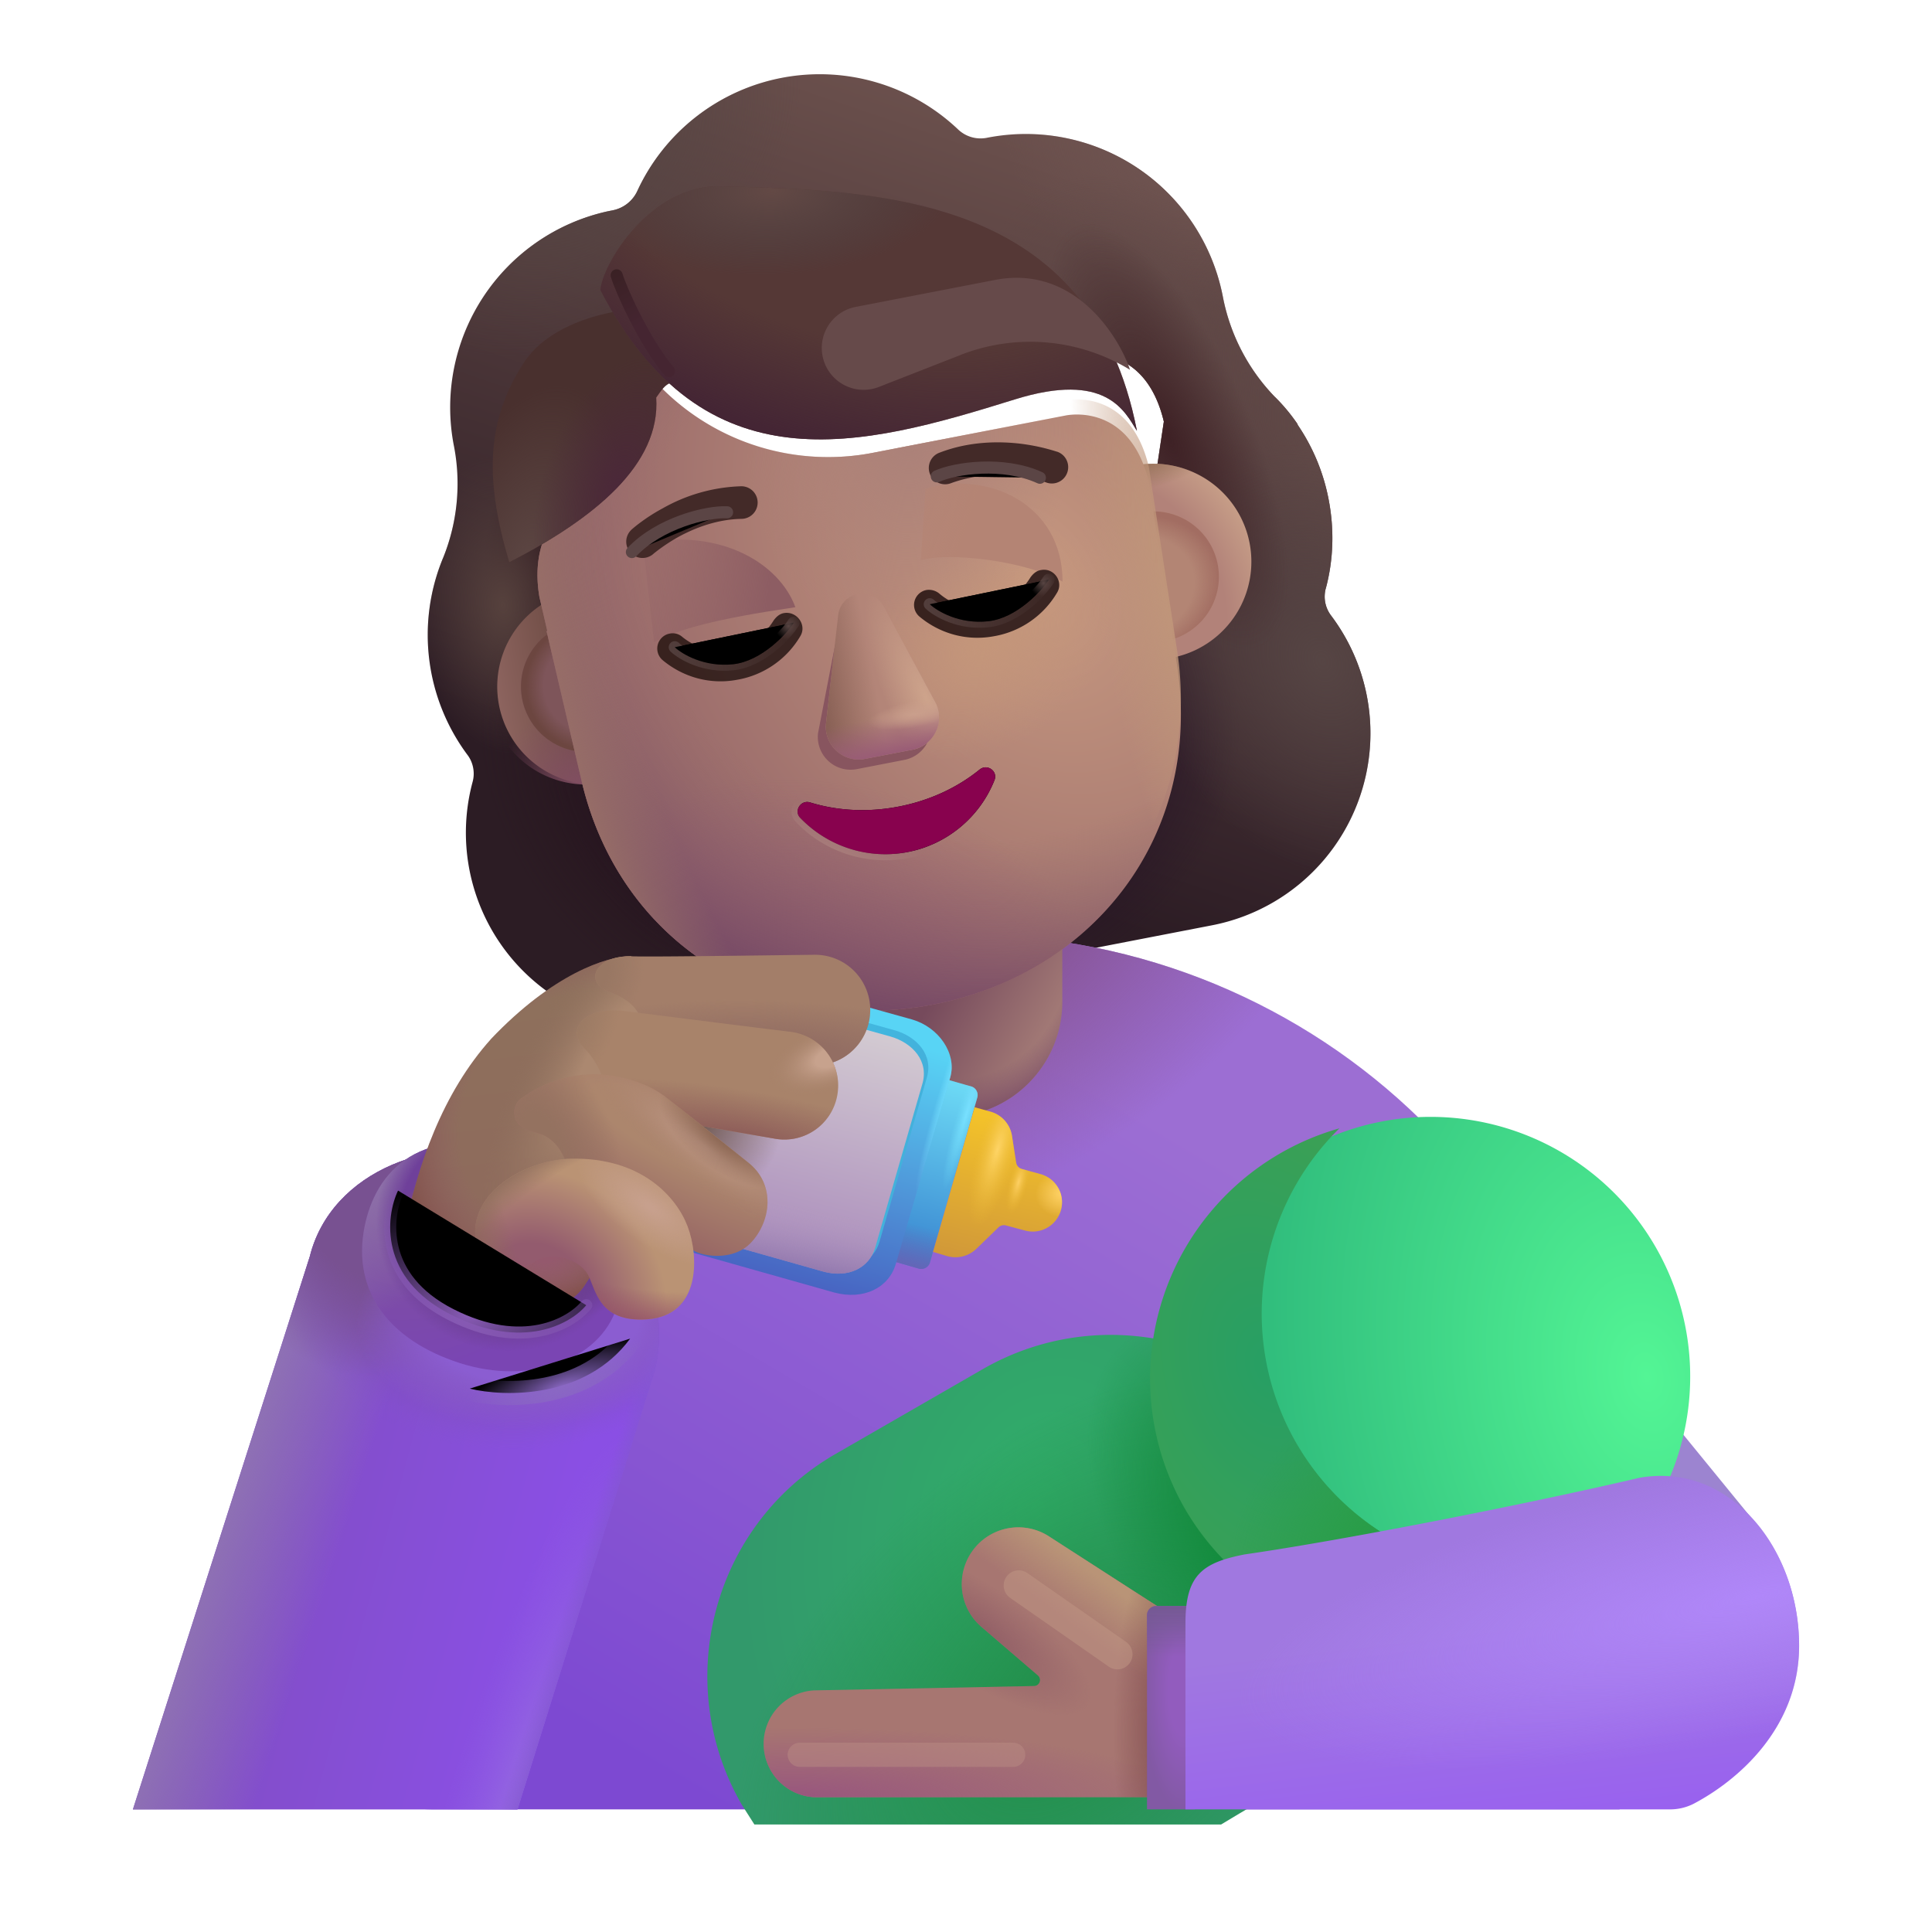 <svg width="100%" height="100%" viewBox="0 0 32 32" xmlns="http://www.w3.org/2000/svg"><g fill-rule="evenodd" clip-rule="evenodd" filter="url(#a)"><path fill="url(#b)" d="M21.71 10.495c.126-.471.143-.973.046-1.474a3.3 3.3 0 0 0-.516-1.24h.006a3 3 0 0 0-.377-.455l-.003-.002a3.27 3.27 0 0 1-.86-1.652l-.002-.01a3.326 3.326 0 0 0-3.897-2.632.54.54 0 0 1-.495-.143 3.33 3.33 0 0 0-2.917-.847 3.33 3.33 0 0 0-2.39 1.875.57.57 0 0 1-.406.318l-.084.017a3.326 3.326 0 0 0-2.548 3.88l.002.01c.12.62.058 1.266-.181 1.853l-.002.004a3.33 3.33 0 0 0 .404 3.253c.098.127.13.297.088.45a3.239 3.239 0 0 0 3.75 4.021l8.491-1.644a3.24 3.24 0 0 0 1.978-5.131.52.52 0 0 1-.088-.45m-12.644-.294-.012.003 1.638 2.1c.659 2.75 1.204-.233 3.847-.745s4.394 2.351 3.979-.445l.51-3.382c-.291-1.221-1.2-1.134-1.379-1.1l-3.186.617a3.9 3.9 0 0 1-3.476-1.044.266.266 0 0 0-.447.139l-.044.207a2.32 2.32 0 0 1-.94 1.45l-.047.03-.047.03c-.21.166-.687.636-.526 1.579l.07.3z"/><path fill="url(#c)" d="M21.71 10.495c.126-.471.143-.973.046-1.474a3.3 3.3 0 0 0-.516-1.24h.006a3 3 0 0 0-.377-.455l-.003-.002a3.27 3.27 0 0 1-.86-1.652l-.002-.01a3.326 3.326 0 0 0-3.897-2.632.54.54 0 0 1-.495-.143 3.33 3.33 0 0 0-2.917-.847 3.33 3.33 0 0 0-2.39 1.875.57.57 0 0 1-.406.318l-.084.017a3.326 3.326 0 0 0-2.548 3.88l.002.01c.12.62.058 1.266-.181 1.853l-.002.004a3.33 3.33 0 0 0 .404 3.253c.098.127.13.297.088.45a3.239 3.239 0 0 0 3.75 4.021l8.491-1.644a3.24 3.24 0 0 0 1.978-5.131.52.52 0 0 1-.088-.45m-12.644-.294-.012.003 1.638 2.1c.659 2.75 1.204-.233 3.847-.745s4.394 2.351 3.979-.445l.51-3.382c-.291-1.221-1.2-1.134-1.379-1.1l-3.186.617a3.9 3.9 0 0 1-3.476-1.044.266.266 0 0 0-.447.139l-.044.207a2.32 2.32 0 0 1-.94 1.45l-.047.03-.047.03c-.21.166-.687.636-.526 1.579l.07.3z"/><path fill="url(#d)" d="M21.71 10.495c.126-.471.143-.973.046-1.474a3.3 3.3 0 0 0-.516-1.24h.006a3 3 0 0 0-.377-.455l-.003-.002a3.27 3.27 0 0 1-.86-1.652l-.002-.01a3.326 3.326 0 0 0-3.897-2.632.54.54 0 0 1-.495-.143 3.33 3.33 0 0 0-2.917-.847 3.33 3.33 0 0 0-2.39 1.875.57.57 0 0 1-.406.318l-.084.017a3.326 3.326 0 0 0-2.548 3.88l.002.01c.12.62.058 1.266-.181 1.853l-.002.004a3.33 3.33 0 0 0 .404 3.253c.098.127.13.297.088.45a3.239 3.239 0 0 0 3.75 4.021l8.491-1.644a3.24 3.24 0 0 0 1.978-5.131.52.52 0 0 1-.088-.45m-12.644-.294-.012.003 1.638 2.1c.659 2.75 1.204-.233 3.847-.745s4.394 2.351 3.979-.445l.51-3.382c-.291-1.221-1.2-1.134-1.379-1.1l-3.186.617a3.9 3.9 0 0 1-3.476-1.044.266.266 0 0 0-.447.139l-.044.207a2.32 2.32 0 0 1-.94 1.45l-.047.03-.047.03c-.21.166-.687.636-.526 1.579l.07.3z"/><path fill="url(#e)" d="M21.71 10.495c.126-.471.143-.973.046-1.474a3.3 3.3 0 0 0-.516-1.24h.006a3 3 0 0 0-.377-.455l-.003-.002a3.27 3.27 0 0 1-.86-1.652l-.002-.01a3.326 3.326 0 0 0-3.897-2.632.54.54 0 0 1-.495-.143 3.33 3.33 0 0 0-2.917-.847 3.33 3.33 0 0 0-2.39 1.875.57.57 0 0 1-.406.318l-.084.017a3.326 3.326 0 0 0-2.548 3.88l.002.01c.12.62.058 1.266-.181 1.853l-.002.004a3.33 3.33 0 0 0 .404 3.253c.098.127.13.297.088.45a3.239 3.239 0 0 0 3.75 4.021l8.491-1.644a3.24 3.24 0 0 0 1.978-5.131.52.52 0 0 1-.088-.45m-12.644-.294-.012.003 1.638 2.1c.659 2.75 1.204-.233 3.847-.745s4.394 2.351 3.979-.445l.51-3.382c-.291-1.221-1.2-1.134-1.379-1.1l-3.186.617a3.9 3.9 0 0 1-3.476-1.044.266.266 0 0 0-.447.139l-.044.207a2.32 2.32 0 0 1-.94 1.45l-.047.03-.047.03c-.21.166-.687.636-.526 1.579l.07.3z"/><path fill="url(#f)" d="M21.71 10.495c.126-.471.143-.973.046-1.474a3.3 3.3 0 0 0-.516-1.24h.006a3 3 0 0 0-.377-.455l-.003-.002a3.27 3.27 0 0 1-.86-1.652l-.002-.01a3.326 3.326 0 0 0-3.897-2.632.54.54 0 0 1-.495-.143 3.33 3.33 0 0 0-2.917-.847 3.33 3.33 0 0 0-2.39 1.875.57.57 0 0 1-.406.318l-.084.017a3.326 3.326 0 0 0-2.548 3.88l.002.01c.12.62.058 1.266-.181 1.853l-.002.004a3.33 3.33 0 0 0 .404 3.253c.098.127.13.297.088.45a3.239 3.239 0 0 0 3.75 4.021l8.491-1.644a3.24 3.24 0 0 0 1.978-5.131.52.52 0 0 1-.088-.45m-12.644-.294-.012.003 1.638 2.1c.659 2.75 1.204-.233 3.847-.745s4.394 2.351 3.979-.445l.51-3.382c-.291-1.221-1.2-1.134-1.379-1.1l-3.186.617a3.9 3.9 0 0 1-3.476-1.044.266.266 0 0 0-.447.139l-.044.207a2.32 2.32 0 0 1-.94 1.45l-.047.03-.047.03c-.21.166-.687.636-.526 1.579l.07.3z"/><path fill="url(#g)" d="M21.71 10.495c.126-.471.143-.973.046-1.474a3.3 3.3 0 0 0-.516-1.24h.006a3 3 0 0 0-.377-.455l-.003-.002a3.27 3.27 0 0 1-.86-1.652l-.002-.01a3.326 3.326 0 0 0-3.897-2.632.54.54 0 0 1-.495-.143 3.33 3.33 0 0 0-2.917-.847 3.33 3.33 0 0 0-2.39 1.875.57.57 0 0 1-.406.318l-.084.017a3.326 3.326 0 0 0-2.548 3.88l.002.01c.12.62.058 1.266-.181 1.853l-.002.004a3.33 3.33 0 0 0 .404 3.253c.098.127.13.297.088.45a3.239 3.239 0 0 0 3.75 4.021l8.491-1.644a3.24 3.24 0 0 0 1.978-5.131.52.52 0 0 1-.088-.45m-12.644-.294-.012.003 1.638 2.1c.659 2.75 1.204-.233 3.847-.745s4.394 2.351 3.979-.445l.51-3.382c-.291-1.221-1.2-1.134-1.379-1.1l-3.186.617a3.9 3.9 0 0 1-3.476-1.044.266.266 0 0 0-.447.139l-.044.207a2.32 2.32 0 0 1-.94 1.45l-.047.03-.047.03c-.21.166-.687.636-.526 1.579l.07.3z"/><path fill="url(#h)" d="M21.71 10.495c.126-.471.143-.973.046-1.474a3.3 3.3 0 0 0-.516-1.24h.006a3 3 0 0 0-.377-.455l-.003-.002a3.27 3.27 0 0 1-.86-1.652l-.002-.01a3.326 3.326 0 0 0-3.897-2.632.54.54 0 0 1-.495-.143 3.33 3.33 0 0 0-2.917-.847 3.33 3.33 0 0 0-2.39 1.875.57.57 0 0 1-.406.318l-.084.017a3.326 3.326 0 0 0-2.548 3.88l.002.01c.12.62.058 1.266-.181 1.853l-.002.004a3.33 3.33 0 0 0 .404 3.253c.098.127.13.297.088.45a3.239 3.239 0 0 0 3.75 4.021l8.491-1.644a3.24 3.24 0 0 0 1.978-5.131.52.52 0 0 1-.088-.45m-12.644-.294-.012.003 1.638 2.1c.659 2.75 1.204-.233 3.847-.745s4.394 2.351 3.979-.445l.51-3.382c-.291-1.221-1.2-1.134-1.379-1.1l-3.186.617a3.9 3.9 0 0 1-3.476-1.044.266.266 0 0 0-.447.139l-.044.207a2.32 2.32 0 0 1-.94 1.45l-.047.03-.047.03c-.21.166-.687.636-.526 1.579l.07.3z"/><path fill="url(#i)" d="M21.71 10.495c.126-.471.143-.973.046-1.474a3.3 3.3 0 0 0-.516-1.24h.006a3 3 0 0 0-.377-.455l-.003-.002a3.27 3.27 0 0 1-.86-1.652l-.002-.01a3.326 3.326 0 0 0-3.897-2.632.54.54 0 0 1-.495-.143 3.33 3.33 0 0 0-2.917-.847 3.33 3.33 0 0 0-2.39 1.875.57.57 0 0 1-.406.318l-.084.017a3.326 3.326 0 0 0-2.548 3.88l.002.01c.12.62.058 1.266-.181 1.853l-.002.004a3.33 3.33 0 0 0 .404 3.253c.098.127.13.297.088.45a3.239 3.239 0 0 0 3.75 4.021l8.491-1.644a3.24 3.24 0 0 0 1.978-5.131.52.52 0 0 1-.088-.45m-12.644-.294-.012.003 1.638 2.1c.659 2.75 1.204-.233 3.847-.745s4.394 2.351 3.979-.445l.51-3.382c-.291-1.221-1.2-1.134-1.379-1.1l-3.186.617a3.9 3.9 0 0 1-3.476-1.044.266.266 0 0 0-.447.139l-.044.207a2.32 2.32 0 0 1-.94 1.45l-.047.03-.047.03c-.21.166-.687.636-.526 1.579l.07.3z"/><path fill="url(#j)" d="M21.71 10.495c.126-.471.143-.973.046-1.474a3.3 3.3 0 0 0-.516-1.24h.006a3 3 0 0 0-.377-.455l-.003-.002a3.27 3.27 0 0 1-.86-1.652l-.002-.01a3.326 3.326 0 0 0-3.897-2.632.54.54 0 0 1-.495-.143 3.33 3.33 0 0 0-2.917-.847 3.33 3.33 0 0 0-2.39 1.875.57.57 0 0 1-.406.318l-.084.017a3.326 3.326 0 0 0-2.548 3.88l.002.01c.12.62.058 1.266-.181 1.853l-.002.004a3.33 3.33 0 0 0 .404 3.253c.098.127.13.297.088.45a3.239 3.239 0 0 0 3.75 4.021l8.491-1.644a3.24 3.24 0 0 0 1.978-5.131.52.52 0 0 1-.088-.45m-12.644-.294-.012.003 1.638 2.1c.659 2.75 1.204-.233 3.847-.745s4.394 2.351 3.979-.445l.51-3.382c-.291-1.221-1.2-1.134-1.379-1.1l-3.186.617a3.9 3.9 0 0 1-3.476-1.044.266.266 0 0 0-.447.139l-.044.207a2.32 2.32 0 0 1-.94 1.45l-.047.03-.047.03c-.21.166-.687.636-.526 1.579l.07.3z"/><path fill="url(#k)" d="M21.71 10.495c.126-.471.143-.973.046-1.474a3.3 3.3 0 0 0-.516-1.24h.006a3 3 0 0 0-.377-.455l-.003-.002a3.27 3.27 0 0 1-.86-1.652l-.002-.01a3.326 3.326 0 0 0-3.897-2.632.54.54 0 0 1-.495-.143 3.33 3.33 0 0 0-2.917-.847 3.33 3.33 0 0 0-2.39 1.875.57.57 0 0 1-.406.318l-.084.017a3.326 3.326 0 0 0-2.548 3.88l.002.01c.12.62.058 1.266-.181 1.853l-.002.004a3.33 3.33 0 0 0 .404 3.253c.098.127.13.297.088.45a3.239 3.239 0 0 0 3.75 4.021l8.491-1.644a3.24 3.24 0 0 0 1.978-5.131.52.52 0 0 1-.088-.45m-12.644-.294-.012.003 1.638 2.1c.659 2.75 1.204-.233 3.847-.745s4.394 2.351 3.979-.445l.51-3.382c-.291-1.221-1.2-1.134-1.379-1.1l-3.186.617a3.9 3.9 0 0 1-3.476-1.044.266.266 0 0 0-.447.139l-.044.207a2.32 2.32 0 0 1-.94 1.45l-.047.03-.047.03c-.21.166-.687.636-.526 1.579l.07.3z"/><path fill="url(#l)" d="M21.71 10.495c.126-.471.143-.973.046-1.474a3.3 3.3 0 0 0-.516-1.24h.006a3 3 0 0 0-.377-.455l-.003-.002a3.27 3.27 0 0 1-.86-1.652l-.002-.01a3.326 3.326 0 0 0-3.897-2.632.54.54 0 0 1-.495-.143 3.33 3.33 0 0 0-2.917-.847 3.33 3.33 0 0 0-2.39 1.875.57.57 0 0 1-.406.318l-.084.017a3.326 3.326 0 0 0-2.548 3.88l.002.01c.12.62.058 1.266-.181 1.853l-.002.004a3.33 3.33 0 0 0 .404 3.253c.098.127.13.297.088.45a3.239 3.239 0 0 0 3.75 4.021l8.491-1.644a3.24 3.24 0 0 0 1.978-5.131.52.52 0 0 1-.088-.45m-12.644-.294-.012.003 1.638 2.1c.659 2.75 1.204-.233 3.847-.745s4.394 2.351 3.979-.445l.51-3.382c-.291-1.221-1.2-1.134-1.379-1.1l-3.186.617a3.9 3.9 0 0 1-3.476-1.044.266.266 0 0 0-.447.139l-.044.207a2.32 2.32 0 0 1-.94 1.45l-.047.03-.047.03c-.21.166-.687.636-.526 1.579l.07.3z"/><path fill="url(#m)" d="M21.71 10.495c.126-.471.143-.973.046-1.474a3.3 3.3 0 0 0-.516-1.24h.006a3 3 0 0 0-.377-.455l-.003-.002a3.27 3.27 0 0 1-.86-1.652l-.002-.01a3.326 3.326 0 0 0-3.897-2.632.54.54 0 0 1-.495-.143 3.33 3.33 0 0 0-2.917-.847 3.33 3.33 0 0 0-2.39 1.875.57.57 0 0 1-.406.318l-.084.017a3.326 3.326 0 0 0-2.548 3.88l.002.01c.12.62.058 1.266-.181 1.853l-.002.004a3.33 3.33 0 0 0 .404 3.253c.098.127.13.297.088.45a3.239 3.239 0 0 0 3.75 4.021l8.491-1.644a3.24 3.24 0 0 0 1.978-5.131.52.52 0 0 1-.088-.45m-12.644-.294-.012.003 1.638 2.1c.659 2.75 1.204-.233 3.847-.745s4.394 2.351 3.979-.445l.51-3.382c-.291-1.221-1.2-1.134-1.379-1.1l-3.186.617a3.9 3.9 0 0 1-3.476-1.044.266.266 0 0 0-.447.139l-.044.207a2.32 2.32 0 0 1-.94 1.45l-.047.03-.047.03c-.21.166-.687.636-.526 1.579l.07.3z"/></g><path fill="url(#n)" d="M7.155 29.969c-1.05 0-1.9-.85-1.89-1.9l.01-2.13c0-5.77 4.79-10.46 10.69-10.46 5.91 0 10.69 4.68 10.69 10.46l.17 4.03z"/><path fill="url(#o)" d="M7.155 29.969c-1.05 0-1.9-.85-1.89-1.9l.01-2.13c0-5.77 4.79-10.46 10.69-10.46 5.91 0 10.69 4.68 10.69 10.46l.17 4.03z"/><path fill="url(#p)" d="M15.685 18.5c1.06 0 1.91-.86 1.91-1.91v-2.26a1.91 1.91 0 1 0-3.82 0v2.26c-.01 1.06.85 1.91 1.91 1.91"/><path fill="url(#q)" d="M15.685 18.5c1.06 0 1.91-.86 1.91-1.91v-2.26a1.91 1.91 0 1 0-3.82 0v2.26c-.01 1.06.85 1.91 1.91 1.91"/><g filter="url(#r)"><path fill="url(#s)" d="M10.001 12.968a1.621 1.621 0 1 0-.616-3.184A1.621 1.621 0 0 0 10 12.967"/></g><path fill="url(#t)" d="M10.001 12.968a1.621 1.621 0 1 0-.616-3.184A1.621 1.621 0 0 0 10 12.967"/><g filter="url(#u)"><path fill="url(#v)" d="M19.414 11.144a1.621 1.621 0 1 0-.617-3.183 1.621 1.621 0 0 0 .617 3.183"/><path fill="url(#w)" d="M19.414 11.144a1.621 1.621 0 1 0-.617-3.183 1.621 1.621 0 0 0 .617 3.183"/></g><g filter="url(#x)"><path fill="#B38574" d="M19.312 10.615A1.082 1.082 0 1 0 18.9 8.49a1.082 1.082 0 0 0 .412 2.125"/><path fill="url(#y)" d="M19.312 10.615A1.082 1.082 0 1 0 18.9 8.49a1.082 1.082 0 0 0 .412 2.125"/></g><g filter="url(#z)"><path fill="#7E555A" d="M9.918 12.435a1.082 1.082 0 1 0-.412-2.126 1.082 1.082 0 0 0 .412 2.126"/><path fill="url(#A)" d="M9.918 12.435a1.082 1.082 0 1 0-.412-2.126 1.082 1.082 0 0 0 .412 2.126"/></g><g filter="url(#B)"><path fill="url(#C)" d="m9.053 10.203.012-.002-.06-.26-.07-.301c-.161-.943.317-1.413.526-1.58q.022-.011.047-.03L9.555 8c.48-.344.825-.85.94-1.449l.044-.207a.266.266 0 0 1 .447-.14 3.9 3.9 0 0 0 3.477 1.045l3.186-.617c.178-.035 1.087-.121 1.379 1.1l.472 3.064c.415 2.796-1.39 5.078-4.033 5.59s-5.17-.93-5.829-3.68z"/><path fill="url(#D)" d="m9.053 10.203.012-.002-.06-.26-.07-.301c-.161-.943.317-1.413.526-1.58q.022-.011.047-.03L9.555 8c.48-.344.825-.85.94-1.449l.044-.207a.266.266 0 0 1 .447-.14 3.9 3.9 0 0 0 3.477 1.045l3.186-.617c.178-.035 1.087-.121 1.379 1.1l.472 3.064c.415 2.796-1.39 5.078-4.033 5.59s-5.17-.93-5.829-3.68z"/><path fill="url(#E)" d="m9.053 10.203.012-.002-.06-.26-.07-.301c-.161-.943.317-1.413.526-1.58q.022-.011.047-.03L9.555 8c.48-.344.825-.85.94-1.449l.044-.207a.266.266 0 0 1 .447-.14 3.9 3.9 0 0 0 3.477 1.045l3.186-.617c.178-.035 1.087-.121 1.379 1.1l.472 3.064c.415 2.796-1.39 5.078-4.033 5.59s-5.17-.93-5.829-3.68z"/><path fill="url(#F)" d="m9.053 10.203.012-.002-.06-.26-.07-.301c-.161-.943.317-1.413.526-1.58q.022-.011.047-.03L9.555 8c.48-.344.825-.85.94-1.449l.044-.207a.266.266 0 0 1 .447-.14 3.9 3.9 0 0 0 3.477 1.045l3.186-.617c.178-.035 1.087-.121 1.379 1.1l.472 3.064c.415 2.796-1.39 5.078-4.033 5.59s-5.17-.93-5.829-3.68z"/><path fill="url(#G)" d="m9.053 10.203.012-.002-.06-.26-.07-.301c-.161-.943.317-1.413.526-1.58q.022-.011.047-.03L9.555 8c.48-.344.825-.85.94-1.449l.044-.207a.266.266 0 0 1 .447-.14 3.9 3.9 0 0 0 3.477 1.045l3.186-.617c.178-.035 1.087-.121 1.379 1.1l.472 3.064c.415 2.796-1.39 5.078-4.033 5.59s-5.17-.93-5.829-3.68z"/><path fill="url(#H)" d="m9.053 10.203.012-.002-.06-.26-.07-.301c-.161-.943.317-1.413.526-1.58q.022-.011.047-.03L9.555 8c.48-.344.825-.85.94-1.449l.044-.207a.266.266 0 0 1 .447-.14 3.9 3.9 0 0 0 3.477 1.045l3.186-.617c.178-.035 1.087-.121 1.379 1.1l.472 3.064c.415 2.796-1.39 5.078-4.033 5.59s-5.17-.93-5.829-3.68z"/></g><path fill="url(#I)" d="m9.053 10.203.012-.002-.06-.26-.07-.301c-.161-.943.317-1.413.526-1.58q.022-.011.047-.03L9.555 8c.48-.344.825-.85.94-1.449l.044-.207a.266.266 0 0 1 .447-.14 3.9 3.9 0 0 0 3.477 1.045l3.186-.617c.178-.035 1.087-.121 1.379 1.1l.472 3.064c.415 2.796-1.39 5.078-4.033 5.59s-5.17-.93-5.829-3.68z"/><g filter="url(#J)"><path fill="#88555F" d="m13.899 10.333-.35 1.812a.543.543 0 0 0 .648.593l.778-.151a.545.545 0 0 0 .381-.792l-.851-1.58c-.185-.35-.56-.278-.607.118"/></g><g filter="url(#K)"><path fill="#B38578" d="m13.882 10.194-.2 1.783a.543.543 0 0 0 .65.592l.777-.15a.545.545 0 0 0 .381-.792l-.852-1.58c-.184-.35-.71-.249-.756.147"/><path fill="url(#L)" d="m13.882 10.194-.2 1.783a.543.543 0 0 0 .65.592l.777-.15a.545.545 0 0 0 .381-.792l-.852-1.58c-.184-.35-.71-.249-.756.147"/><path fill="url(#M)" d="m13.882 10.194-.2 1.783a.543.543 0 0 0 .65.592l.777-.15a.545.545 0 0 0 .381-.792l-.852-1.58c-.184-.35-.71-.249-.756.147"/><path fill="url(#N)" d="m13.882 10.194-.2 1.783a.543.543 0 0 0 .65.592l.777-.15a.545.545 0 0 0 .381-.792l-.852-1.58c-.184-.35-.71-.249-.756.147"/><path fill="url(#O)" d="m13.882 10.194-.2 1.783a.543.543 0 0 0 .65.592l.777-.15a.545.545 0 0 0 .381-.792l-.852-1.58c-.184-.35-.71-.249-.756.147"/></g><g filter="url(#P)"><path stroke="url(#Q)" stroke-width=".2" d="M14.887 13.359c-.515.1-1.023.07-1.472-.069-.153-.045-.272.144-.16.256a1.947 1.947 0 0 0 3.216-.622c.061-.152-.118-.278-.244-.179-.364.296-.82.513-1.34.614Z"/></g><path fill="#88024E" d="M14.887 13.359c-.515.1-1.023.07-1.472-.069-.153-.045-.272.144-.16.256a1.947 1.947 0 0 0 3.216-.622c.061-.152-.118-.278-.244-.179-.364.296-.82.513-1.34.614"/><g filter="url(#R)"><path fill="#49302E" d="M8.165 5.524c.445-.701 1.504-.907 2.01-.914l.64 1.201c-.258.01-.293.055-.446.274.074 1.107-1.024 2.002-2.434 2.727-.433-1.447-.349-2.376.23-3.288"/><path fill="url(#S)" d="M8.165 5.524c.445-.701 1.504-.907 2.01-.914l.64 1.201c-.258.01-.293.055-.446.274.074 1.107-1.024 2.002-2.434 2.727-.433-1.447-.349-2.376.23-3.288"/><path fill="url(#T)" d="M8.165 5.524c.445-.701 1.504-.907 2.01-.914l.64 1.201c-.258.01-.293.055-.446.274.074 1.107-1.024 2.002-2.434 2.727-.433-1.447-.349-2.376.23-3.288"/></g><g filter="url(#U)"><path fill="#553836" d="M12.238 2.885c-1.168-.03-1.958 1.283-1.994 1.72 1.72 3.306 4.316 2.604 6.86 1.812 1.522-.475 1.828.202 2.027.519-.753-3.891-4.204-3.98-6.863-4.05z"/><path fill="url(#V)" d="M12.238 2.885c-1.168-.03-1.958 1.283-1.994 1.72 1.72 3.306 4.316 2.604 6.86 1.812 1.522-.475 1.828.202 2.027.519-.753-3.891-4.204-3.98-6.863-4.05z"/><path fill="url(#W)" d="M12.238 2.885c-1.168-.03-1.958 1.283-1.994 1.72 1.72 3.306 4.316 2.604 6.86 1.812 1.522-.475 1.828.202 2.027.519-.753-3.891-4.204-3.98-6.863-4.05z"/></g><g filter="url(#X)"><path stroke="url(#Y)" stroke-linecap="round" stroke-width=".2" d="M10.214 4.56c.07.235.454 1.098.866 1.586"/></g><g filter="url(#Z)"><path fill="#664A4A" d="m15.909 5.88-1.36.532a.693.693 0 1 1-.385-1.327l2.315-.448c1.37-.265 2.09 1.027 2.237 1.488a3.17 3.17 0 0 0-2.807-.246"/></g><g filter="url(#aa)"><path fill="url(#ab)" d="M10.647 8.994c1.3-.248 2.26.34 2.527 1.063-1.337.198-1.928.36-2.341.582z"/></g><g filter="url(#ac)"><path fill="url(#ad)" d="M15.329 8.097c.984-.31 2.27.222 2.27 1.536-.636-.354-1.898-.49-2.347-.354z"/></g><path fill="url(#ae)" d="M17.247 9.441c-.076.01-.132.057-.18.123a1.04 1.04 0 0 1-.7.482.96.96 0 0 1-.812-.217.27.27 0 0 0-.208-.057.252.252 0 0 0-.114.444c.331.275.775.407 1.23.322a1.51 1.51 0 0 0 1.049-.728c.104-.18-.057-.407-.265-.369"/><path fill="url(#af)" d="M12.994 10.153c-.075.01-.132.057-.18.123a1.04 1.04 0 0 1-.7.482 1 1 0 0 1-.812-.208.24.24 0 0 0-.208-.056.252.252 0 0 0-.114.444c.331.274.775.407 1.23.321a1.51 1.51 0 0 0 1.049-.728c.104-.18-.057-.406-.265-.378"/><g stroke-linecap="round" stroke-width=".2" filter="url(#ag)"><path stroke="url(#ah)" d="M15.4 10.008c.124.116.49.334.966.282.477-.051.895-.514 1.003-.688"/><path stroke="url(#ai)" d="M15.4 10.008c.124.116.49.334.966.282.477-.051.895-.514 1.003-.688"/></g><g stroke-linecap="round" stroke-width=".2" filter="url(#aj)"><path stroke="url(#ak)" d="M11.176 10.72c.124.116.49.333.966.282.477-.052.896-.514 1.003-.688"/><path stroke="url(#al)" d="M11.176 10.72c.124.116.49.333.966.282.477-.052.896-.514 1.003-.688"/></g><g filter="url(#am)"><path fill="#432A28" fill-rule="evenodd" d="m17.314 7.683-.092.254za.27.27 0 0 1-.184.509l-.005-.002a1 1 0 0 0-.123-.036 3 3 0 0 0-.365-.068 2.3 2.3 0 0 0-1.078.114.27.27 0 1 1-.193-.504c.49-.188.977-.189 1.335-.147a3.3 3.3 0 0 1 .598.13l.01.003h.003z" clip-rule="evenodd"/></g><g filter="url(#an)"><path stroke="#5B4545" stroke-linecap="round" stroke-width=".2" d="M15.516 7.89c.304-.139 1.105-.253 1.708.023"/></g><g filter="url(#ao)"><path fill="#432A28" d="m10.627 9.37-.004.003a.27.27 0 0 1-.361-.402l.001-.002.003-.002.008-.007a2 2 0 0 1 .132-.105 3 3 0 0 1 .375-.238 2.8 2.8 0 0 1 1.293-.363.27.27 0 0 1 .01.54c-.409.007-.774.15-1.044.297a3 3 0 0 0-.413.278"/></g><g filter="url(#ap)"><path stroke="#5B4545" stroke-linecap="round" stroke-width=".2" d="M12.043 8.485c-.334-.016-1.12.176-1.577.659"/></g><path fill="#9C84D0" d="m29.145 25.31-4.94-6.05-3.16 8.57z"/><path fill="url(#aq)" d="m2.201 29.97 2.93-9.157C5.482 19.4 7.2 18.71 8.78 19.2c1.58.49 2.49 2.332 2.006 3.691L8.571 29.97z"/><path fill="url(#ar)" d="m2.201 29.97 2.93-9.157C5.482 19.4 7.2 18.71 8.78 19.2c1.58.49 2.49 2.332 2.006 3.691L8.571 29.97z"/><path fill="url(#as)" d="m2.201 29.97 2.93-9.157C5.482 19.4 7.2 18.71 8.78 19.2c1.58.49 2.49 2.332 2.006 3.691L8.571 29.97z"/><path fill="url(#at)" d="m2.201 29.97 2.93-9.157C5.482 19.4 7.2 18.71 8.78 19.2c1.58.49 2.49 2.332 2.006 3.691L8.571 29.97z"/><path fill="url(#au)" d="m2.201 29.97 2.93-9.157C5.482 19.4 7.2 18.71 8.78 19.2c1.58.49 2.49 2.332 2.006 3.691L8.571 29.97z"/><path fill="url(#av)" d="m2.201 29.97 2.93-9.157C5.482 19.4 7.2 18.71 8.78 19.2c1.58.49 2.49 2.332 2.006 3.691L8.571 29.97z"/><path fill="url(#aw)" d="m2.201 29.97 2.93-9.157C5.482 19.4 7.2 18.71 8.78 19.2c1.58.49 2.49 2.332 2.006 3.691L8.571 29.97z"/><g filter="url(#ax)"><path fill="url(#ay)" d="M21.835 23.989c-1.17-2.04-3.78-2.73-5.81-1.56l-2.43 1.4c-2.04 1.17-2.73 3.78-1.56 5.81l.21.33h7.73l.3-.18a4.23 4.23 0 0 0 1.56-5.8"/><path fill="url(#az)" d="M21.835 23.989c-1.17-2.04-3.78-2.73-5.81-1.56l-2.43 1.4c-2.04 1.17-2.73 3.78-1.56 5.81l.21.33h7.73l.3-.18a4.23 4.23 0 0 0 1.56-5.8"/><path fill="url(#aA)" d="M21.835 23.989c-1.17-2.04-3.78-2.73-5.81-1.56l-2.43 1.4c-2.04 1.17-2.73 3.78-1.56 5.81l.21.33h7.73l.3-.18a4.23 4.23 0 0 0 1.56-5.8"/></g><path fill="url(#aB)" d="M23.695 27.099a4.3 4.3 0 1 0 0-8.6 4.3 4.3 0 0 0 0 8.6"/><g filter="url(#aC)"><path fill="url(#aD)" d="M21.575 23.909a4.3 4.3 0 0 1 .71-5.22 4.31 4.31 0 0 0-2.61 6.21 4.304 4.304 0 0 0 6.78 1.01c-1.84.51-3.87-.26-4.88-2"/><path fill="url(#aE)" d="M21.575 23.909a4.3 4.3 0 0 1 .71-5.22 4.31 4.31 0 0 0-2.61 6.21 4.304 4.304 0 0 0 6.78 1.01c-1.84.51-3.87-.26-4.88-2"/></g><g filter="url(#aF)"><path fill="#A77671" d="M17.18 25.651a.937.937 0 0 0-1.12 1.498l.931.801a.1.1 0 0 1-.063.176l-3.644.072a.886.886 0 0 0 .018 1.77h6.06v-1l1.062-1.226z"/><path fill="url(#aG)" d="M17.18 25.651a.937.937 0 0 0-1.12 1.498l.931.801a.1.1 0 0 1-.063.176l-3.644.072a.886.886 0 0 0 .018 1.77h6.06v-1l1.062-1.226z"/><path fill="url(#aH)" d="M17.18 25.651a.937.937 0 0 0-1.12 1.498l.931.801a.1.1 0 0 1-.063.176l-3.644.072a.886.886 0 0 0 .018 1.77h6.06v-1l1.062-1.226z"/><path fill="url(#aI)" d="M17.18 25.651a.937.937 0 0 0-1.12 1.498l.931.801a.1.1 0 0 1-.063.176l-3.644.072a.886.886 0 0 0 .018 1.77h6.06v-1l1.062-1.226z"/><path fill="url(#aJ)" d="M17.18 25.651a.937.937 0 0 0-1.12 1.498l.931.801a.1.1 0 0 1-.063.176l-3.644.072a.886.886 0 0 0 .018 1.77h6.06v-1l1.062-1.226z"/></g><path fill="url(#aK)" d="M18.998 26.752a.15.15 0 0 1 .15-.15h.643v3.367h-.793z"/><path fill="url(#aL)" d="M18.998 26.752a.15.15 0 0 1 .15-.15h.643v3.367h-.793z"/><path fill="url(#aM)" d="M20.615 25.746c1.598-.23 4.567-.808 6.543-1.27 1.522-.262 2.641 1.204 2.641 2.782 0 1.37-1.022 2.236-1.747 2.618a.86.86 0 0 1-.403.093h-8.014v-3.086c0-.797.281-1 .98-1.137"/><path fill="url(#aN)" d="M20.615 25.746c1.598-.23 4.567-.808 6.543-1.27 1.522-.262 2.641 1.204 2.641 2.782 0 1.37-1.022 2.236-1.747 2.618a.86.86 0 0 1-.403.093h-8.014v-3.086c0-.797.281-1 .98-1.137"/><path fill="url(#aO)" d="M10.214 21.656c-.284.88-1.448 1.292-2.6.92C6.462 22.205 5.82 21.4 6.04 20.31c.18-.888.884-1.75 2.738-1.24 1.153.372 1.719 1.706 1.435 2.586"/><path fill="url(#aP)" d="M10.214 21.656c-.284.88-1.448 1.292-2.6.92C6.462 22.205 5.82 21.4 6.04 20.31c.18-.888.884-1.75 2.738-1.24 1.153.372 1.719 1.706 1.435 2.586"/><path fill="url(#aQ)" d="M10.214 21.656c-.284.88-1.448 1.292-2.6.92C6.462 22.205 5.82 21.4 6.04 20.31c.18-.888.884-1.75 2.738-1.24 1.153.372 1.719 1.706 1.435 2.586"/><path fill="url(#aR)" d="M10.214 21.656c-.284.88-1.448 1.292-2.6.92C6.462 22.205 5.82 21.4 6.04 20.31c.18-.888.884-1.75 2.738-1.24 1.153.372 1.719 1.706 1.435 2.586"/><path fill="url(#aS)" d="M10.214 21.656c-.284.88-1.448 1.292-2.6.92C6.462 22.205 5.82 21.4 6.04 20.31c.18-.888.884-1.75 2.738-1.24 1.153.372 1.719 1.706 1.435 2.586"/><path fill="url(#aT)" d="M10.565 18.539c-.28.05-.54.19-.74.38.01-.05.02-.1.04-.15l.12-.33c.28-.78 1.09-1.27 1.91-1.15l1.66.23c.42.06.72.45.66.87s-.45.72-.87.66l-1.57-.22c-.34-.26-.78-.37-1.21-.29"/><path fill="url(#aU)" d="m15.53 17.835.554.159a.15.15 0 0 1 .103.185l-.784 2.73a.15.15 0 0 1-.185.103l-.555-.16z"/><path fill="url(#aV)" d="m15.53 17.835.554.159a.15.15 0 0 1 .103.185l-.784 2.73a.15.15 0 0 1-.185.103l-.555-.16z"/><path fill="url(#aW)" d="m15.53 17.835.554.159a.15.15 0 0 1 .103.185l-.784 2.73a.15.15 0 0 1-.185.103l-.555-.16z"/><g filter="url(#aX)"><path stroke="url(#aY)" stroke-linecap="round" stroke-width=".4" d="M7.78 23c.579.141 1.92.172 2.657-.828"/></g><path fill="url(#aZ)" d="m11.939 16.003 3.172.884c.43.125.744.559.627.96l-.9 3.086c-.115.396-.532.607-1.024.474l-3.129-.883z"/><path fill="url(#ba)" d="m11.939 16.003 3.172.884c.43.125.744.559.627.96l-.9 3.086c-.115.396-.532.607-1.024.474l-3.129-.883z"/><path fill="url(#bb)" d="m14.826 17.067-2.636-.735-1.073 3.896 2.6.733c.408.11.755-.064.85-.393l.78-2.704c.123-.39-.164-.693-.521-.797"/><g filter="url(#bc)"><path fill="url(#bd)" d="m12.167 16.434 2.635.735c.357.103.645.406.521.797l-.779 2.703c-.096.33-.442.504-.851.394l-2.6-.734z"/><path fill="url(#be)" d="m12.167 16.434 2.635.735c.357.103.645.406.521.797l-.779 2.703c-.096.33-.442.504-.851.394l-2.6-.734z"/><path fill="url(#bf)" d="m12.167 16.434 2.635.735c.357.103.645.406.521.797l-.779 2.703c-.096.33-.442.504-.851.394l-2.6-.734z"/></g><path fill="url(#bg)" d="M8.13 17.211c1.031-1.085 1.92-1.37 2.32-1.375l.797.868-.93 3.515c-.179.315-.563.996-.695 1.153-.164.195-.734.63-1.765.238-.888-.338-1.15-.899-1.176-1.149.234-1.167.649-2.357 1.45-3.25"/><path fill="url(#bh)" d="M8.13 17.211c1.031-1.085 1.92-1.37 2.32-1.375l.797.868-.93 3.515c-.179.315-.563.996-.695 1.153-.164.195-.734.63-1.765.238-.888-.338-1.15-.899-1.176-1.149.234-1.167.649-2.357 1.45-3.25"/><path fill="url(#bi)" d="M8.13 17.211c1.031-1.085 1.92-1.37 2.32-1.375l.797.868-.93 3.515c-.179.315-.563.996-.695 1.153-.164.195-.734.63-1.765.238-.888-.338-1.15-.899-1.176-1.149.234-1.167.649-2.357 1.45-3.25"/><path fill="url(#bj)" d="M8.13 17.211c1.031-1.085 1.92-1.37 2.32-1.375l.797.868-.93 3.515c-.179.315-.563.996-.695 1.153-.164.195-.734.63-1.765.238-.888-.338-1.15-.899-1.176-1.149.234-1.167.649-2.357 1.45-3.25"/><path fill="#A37E69" d="M10.099 16.43c.356.125.482.33.515.453l.446.39 2.291.363a.92.92 0 0 0 1.062-.872.913.913 0 0 0-.922-.95c-1.175.014-2.687.036-3.044.026-.586-.015-.793.434-.348.59"/><path fill="url(#bk)" d="M10.099 16.43c.356.125.482.33.515.453l.446.39 2.291.363a.92.92 0 0 0 1.062-.872.913.913 0 0 0-.922-.95c-1.175.014-2.687.036-3.044.026-.586-.015-.793.434-.348.59"/><path fill="url(#bl)" d="M10.099 16.43c.356.125.482.33.515.453l.446.39 2.291.363a.92.92 0 0 0 1.062-.872.913.913 0 0 0-.922-.95c-1.175.014-2.687.036-3.044.026-.586-.015-.793.434-.348.59"/><path fill="#A8836A" d="M9.67 17.352c.243.25.33.526.343.633l.485.469 2.34.407a.89.89 0 0 0 1.025-.693.9.9 0 0 0-.774-1.079c-1.09-.132-2.42-.305-2.779-.346-.613-.07-.945.297-.64.609"/><path fill="url(#bm)" d="M9.67 17.352c.243.25.33.526.343.633l.485.469 2.34.407a.89.89 0 0 0 1.025-.693.9.9 0 0 0-.774-1.079c-1.09-.132-2.42-.305-2.779-.346-.613-.07-.945.297-.64.609"/><path fill="url(#bn)" d="M9.67 17.352c.243.25.33.526.343.633l.485.469 2.34.407a.89.89 0 0 0 1.025-.693.9.9 0 0 0-.774-1.079c-1.09-.132-2.42-.305-2.779-.346-.613-.07-.945.297-.64.609"/><path fill="url(#bo)" d="M9.67 17.352c.243.25.33.526.343.633l.485.469 2.34.407a.89.89 0 0 0 1.025-.693.9.9 0 0 0-.774-1.079c-1.09-.132-2.42-.305-2.779-.346-.613-.07-.945.297-.64.609"/><path fill="url(#bp)" d="M8.521 18.45a.28.28 0 0 1 .133-.27c.981-.69 2.005-.305 2.383 0 .304.236 1 .789 1.363 1.082.446.36.372.961.043 1.316-.276.298-.751.241-.93.149l-2.097-1.313c-.055-.312-.235-.562-.48-.637-.247-.074-.403-.132-.415-.328"/><path fill="url(#bq)" d="M8.521 18.45a.28.28 0 0 1 .133-.27c.981-.69 2.005-.305 2.383 0 .304.236 1 .789 1.363 1.082.446.36.372.961.043 1.316-.276.298-.751.241-.93.149l-2.097-1.313c-.055-.312-.235-.562-.48-.637-.247-.074-.403-.132-.415-.328"/><path fill="url(#br)" d="M8.521 18.45a.28.28 0 0 1 .133-.27c.981-.69 2.005-.305 2.383 0 .304.236 1 .789 1.363 1.082.446.36.372.961.043 1.316-.276.298-.751.241-.93.149l-2.097-1.313c-.055-.312-.235-.562-.48-.637-.247-.074-.403-.132-.415-.328"/><path fill="url(#bs)" d="M8.521 18.45a.28.28 0 0 1 .133-.27c.981-.69 2.005-.305 2.383 0 .304.236 1 .789 1.363 1.082.446.36.372.961.043 1.316-.276.298-.751.241-.93.149l-2.097-1.313c-.055-.312-.235-.562-.48-.637-.247-.074-.403-.132-.415-.328"/><path fill="url(#bt)" d="M8.857 20.899c-.315.22-.723.21-.906-.11-.391-.948.72-1.579 1.5-1.597 1.167-.028 1.75.629 1.937 1.12.188.493.227 1.477-.672 1.54-.803.056-.847-.5-.98-.742s-.594-.41-.879-.211"/><path fill="url(#bu)" d="M8.857 20.899c-.315.22-.723.21-.906-.11-.391-.948.72-1.579 1.5-1.597 1.167-.028 1.75.629 1.937 1.12.188.493.227 1.477-.672 1.54-.803.056-.847-.5-.98-.742s-.594-.41-.879-.211"/><path fill="url(#bv)" d="M8.857 20.899c-.315.22-.723.21-.906-.11-.391-.948.72-1.579 1.5-1.597 1.167-.028 1.75.629 1.937 1.12.188.493.227 1.477-.672 1.54-.803.056-.847-.5-.98-.742s-.594-.41-.879-.211"/><path fill="url(#bw)" d="M8.857 20.899c-.315.22-.723.21-.906-.11-.391-.948.72-1.579 1.5-1.597 1.167-.028 1.75.629 1.937 1.12.188.493.227 1.477-.672 1.54-.803.056-.847-.5-.98-.742s-.594-.41-.879-.211"/><path fill="url(#bx)" d="M8.857 20.899c-.315.22-.723.21-.906-.11-.391-.948.72-1.579 1.5-1.597 1.167-.028 1.75.629 1.937 1.12.188.493.227 1.477-.672 1.54-.803.056-.847-.5-.98-.742s-.594-.41-.879-.211"/><path fill="url(#by)" d="m15.454 20.735.227.068a.5.5 0 0 0 .492-.12l.363-.352a.13.13 0 0 1 .128-.033l.315.084a.484.484 0 0 0 .253-.936l-.304-.083a.13.13 0 0 1-.097-.108l-.069-.44a.5.5 0 0 0-.36-.404l-.26-.072z"/><path fill="url(#bz)" d="m15.454 20.735.227.068a.5.5 0 0 0 .492-.12l.363-.352a.13.13 0 0 1 .128-.033l.315.084a.484.484 0 0 0 .253-.936l-.304-.083a.13.13 0 0 1-.097-.108l-.069-.44a.5.5 0 0 0-.36-.404l-.26-.072z"/><path fill="url(#bA)" d="m15.454 20.735.227.068a.5.5 0 0 0 .492-.12l.363-.352a.13.13 0 0 1 .128-.033l.315.084a.484.484 0 0 0 .253-.936l-.304-.083a.13.13 0 0 1-.097-.108l-.069-.44a.5.5 0 0 0-.36-.404l-.26-.072z"/><path fill="url(#bB)" d="m15.454 20.735.227.068a.5.5 0 0 0 .492-.12l.363-.352a.13.13 0 0 1 .128-.033l.315.084a.484.484 0 0 0 .253-.936l-.304-.083a.13.13 0 0 1-.097-.108l-.069-.44a.5.5 0 0 0-.36-.404l-.26-.072z"/><g filter="url(#bC)"><path stroke="url(#bD)" stroke-linecap="round" stroke-width=".2" d="M6.593 19.72c-.206.431-.319 1.448.875 2.054s1.992.148 2.242-.156"/></g><g filter="url(#bE)" opacity=".5"><path stroke="#C19885" stroke-linecap="round" stroke-width=".5" d="m16.874 26.26 1.634 1.14"/></g><g filter="url(#bF)" opacity=".5"><path stroke="#BA8C83" stroke-linecap="round" stroke-width=".4" d="M13.246 29.065h3.536"/></g><defs><radialGradient id="c" cx="0" cy="0" r="1" gradientTransform="matrix(.277 4.627 -5.78 .346 14.51 13.01)" gradientUnits="userSpaceOnUse"><stop offset=".591" stop-color="#261326"/><stop offset="1" stop-color="#261326" stop-opacity="0"/></radialGradient><radialGradient id="d" cx="0" cy="0" r="1" gradientTransform="matrix(-2.48 2.476 -3.254 -3.258 11.776 13.815)" gradientUnits="userSpaceOnUse"><stop offset=".258" stop-color="#25131C"/><stop offset="1" stop-color="#25131C" stop-opacity="0"/></radialGradient><radialGradient id="e" cx="0" cy="0" r="1" gradientTransform="matrix(-.966 1.942 -1.491 -.742 9.58 11.625)" gradientUnits="userSpaceOnUse"><stop offset=".334" stop-color="#27141E"/><stop offset="1" stop-color="#27141E" stop-opacity="0"/></radialGradient><radialGradient id="f" cx="0" cy="0" r="1" gradientTransform="matrix(-.872 2.337 -1.646 -.614 9.638 9.532)" gradientUnits="userSpaceOnUse"><stop offset=".321" stop-color="#230C14"/><stop offset="1" stop-color="#230C14" stop-opacity="0"/></radialGradient><radialGradient id="g" cx="0" cy="0" r="1" gradientTransform="rotate(51.307 1.342 11.273)scale(2.977 4.133)" gradientUnits="userSpaceOnUse"><stop stop-color="#554543"/><stop offset="1" stop-color="#554543" stop-opacity="0"/></radialGradient><radialGradient id="h" cx="0" cy="0" r="1" gradientTransform="rotate(124.034 8.563 6.757)scale(2.055 2.871)" gradientUnits="userSpaceOnUse"><stop stop-color="#6E5350"/><stop offset="1" stop-color="#6E5350" stop-opacity="0"/></radialGradient><radialGradient id="i" cx="0" cy="0" r="1" gradientTransform="matrix(-1.721 .884 -1.844 -3.59 21.596 8.196)" gradientUnits="userSpaceOnUse"><stop stop-color="#604947"/><stop offset="1" stop-color="#604947" stop-opacity="0"/></radialGradient><radialGradient id="j" cx="0" cy="0" r="1" gradientTransform="rotate(154.999 9.531 8.248)scale(2.925 3.726)" gradientUnits="userSpaceOnUse"><stop stop-color="#564544"/><stop offset="1" stop-color="#564544" stop-opacity="0"/></radialGradient><radialGradient id="k" cx="0" cy="0" r="1" gradientTransform="rotate(-119.808 11.023 -2.167)scale(2.822 2.232)" gradientUnits="userSpaceOnUse"><stop stop-color="#5F4846"/><stop offset="1" stop-color="#5F4846" stop-opacity="0"/></radialGradient><radialGradient id="l" cx="0" cy="0" r="1" gradientTransform="matrix(1.518 -.132 .214 2.46 8.082 10.777)" gradientUnits="userSpaceOnUse"><stop stop-color="#56413D"/><stop offset="1" stop-color="#56413D" stop-opacity="0"/></radialGradient><radialGradient id="m" cx="0" cy="0" r="1" gradientTransform="matrix(-1.539 -3.505 1.265 -.556 19.093 7.975)" gradientUnits="userSpaceOnUse"><stop stop-color="#3E2125"/><stop offset="1" stop-color="#3E2125" stop-opacity="0"/></radialGradient><radialGradient id="o" cx="0" cy="0" r="1" gradientTransform="rotate(58.091 -5.914 22.185)scale(4.152 7.305)" gradientUnits="userSpaceOnUse"><stop offset=".31" stop-color="#89579C"/><stop offset="1" stop-color="#89579C" stop-opacity="0"/></radialGradient><radialGradient id="q" cx="0" cy="0" r="1" gradientTransform="matrix(.499 3.04 -2.595 .426 15.685 15.46)" gradientUnits="userSpaceOnUse"><stop offset=".787" stop-color="#7F5268" stop-opacity="0"/><stop offset=".984" stop-color="#7F5268"/></radialGradient><radialGradient id="t" cx="0" cy="0" r="1" gradientTransform="rotate(-129.474 7.884 4.253)scale(1.38 1.564)" gradientUnits="userSpaceOnUse"><stop stop-color="#814E62"/><stop offset="1" stop-color="#814E62" stop-opacity="0"/></radialGradient><radialGradient id="v" cx="0" cy="0" r="1" gradientTransform="rotate(-35.408 25.084 -23.768)scale(2.755 3.364)" gradientUnits="userSpaceOnUse"><stop offset=".64" stop-color="#B28279"/><stop offset="1" stop-color="#CCA58B"/></radialGradient><radialGradient id="w" cx="0" cy="0" r="1" gradientTransform="matrix(1.194 -.231 .1 .514 18.895 7.842)" gradientUnits="userSpaceOnUse"><stop stop-color="#906D53"/><stop offset="1" stop-color="#906D53" stop-opacity="0"/></radialGradient><radialGradient id="y" cx="0" cy="0" r="1" gradientTransform="rotate(-15.219 45.828 -65.1)scale(1.526 1.193)" gradientUnits="userSpaceOnUse"><stop offset=".719" stop-color="#A26D62" stop-opacity="0"/><stop offset="1" stop-color="#A26D62"/></radialGradient><radialGradient id="A" cx="0" cy="0" r="1" gradientTransform="rotate(169.035 4.343 6.149)scale(1.064)" gradientUnits="userSpaceOnUse"><stop offset=".722" stop-color="#6C4640" stop-opacity="0"/><stop offset="1" stop-color="#6C4640"/></radialGradient><radialGradient id="C" cx="0" cy="0" r="1" gradientTransform="rotate(144.28 7.013 7.446)scale(7.218 9.661)" gradientUnits="userSpaceOnUse"><stop stop-color="#C79980"/><stop offset="1" stop-color="#946568"/></radialGradient><radialGradient id="D" cx="0" cy="0" r="1" gradientTransform="matrix(-1.973 1.367 -.952 -1.374 16.34 10.413)" gradientUnits="userSpaceOnUse"><stop stop-color="#C4967A"/><stop offset="1" stop-color="#C4967A" stop-opacity="0"/></radialGradient><radialGradient id="E" cx="0" cy="0" r="1" gradientTransform="matrix(.523 -4.134 5.245 .663 13.334 16.799)" gradientUnits="userSpaceOnUse"><stop stop-color="#945A73"/><stop offset="1" stop-color="#945A73" stop-opacity="0"/></radialGradient><radialGradient id="F" cx="0" cy="0" r="1" gradientTransform="matrix(-1.281 8.103 -9.77 -1.545 15.902 9.258)" gradientUnits="userSpaceOnUse"><stop offset=".534" stop-color="#946B6C" stop-opacity="0"/><stop offset=".901" stop-color="#754865"/></radialGradient><radialGradient id="G" cx="0" cy="0" r="1" gradientTransform="rotate(157.932 7.072 7.25)scale(7.093 12.211)" gradientUnits="userSpaceOnUse"><stop offset=".795" stop-color="#9A7267" stop-opacity="0"/><stop offset="1" stop-color="#9A7267"/></radialGradient><radialGradient id="H" cx="0" cy="0" r="1" gradientTransform="matrix(-.242 3.36 -2.688 -.194 15.07 6.975)" gradientUnits="userSpaceOnUse"><stop stop-color="#AB8179"/><stop offset="1" stop-color="#AB8179" stop-opacity="0"/></radialGradient><radialGradient id="I" cx="0" cy="0" r="1" gradientTransform="rotate(169.035 9.255 5.948)scale(1.295 6.496)" gradientUnits="userSpaceOnUse"><stop stop-color="#C0967A"/><stop offset="1" stop-color="#C0967A" stop-opacity="0"/></radialGradient><radialGradient id="L" cx="0" cy="0" r="1" gradientTransform="rotate(-113.528 11.465 .758)scale(2.11 .65)" gradientUnits="userSpaceOnUse"><stop offset=".017" stop-color="#CDA38B"/><stop offset="1" stop-color="#CDA38B" stop-opacity="0"/></radialGradient><radialGradient id="O" cx="0" cy="0" r="1" gradientTransform="matrix(-.771 .149 -.042 -.216 15.15 11.828)" gradientUnits="userSpaceOnUse"><stop stop-color="#CA9F8C"/><stop offset="1" stop-color="#CA9F8C" stop-opacity="0"/></radialGradient><radialGradient id="S" cx="0" cy="0" r="1" gradientTransform="rotate(-76.356 9.747 -.784)scale(3.054 1.562)" gradientUnits="userSpaceOnUse"><stop stop-color="#5C4643"/><stop offset="1" stop-color="#5C4643" stop-opacity="0"/></radialGradient><radialGradient id="T" cx="0" cy="0" r="1" gradientTransform="matrix(.759 -2.174 1.167 .407 9.71 7.575)" gradientUnits="userSpaceOnUse"><stop stop-color="#4B2839"/><stop offset="1" stop-color="#4B2839" stop-opacity="0"/></radialGradient><radialGradient id="V" cx="0" cy="0" r="1" gradientTransform="rotate(104.719 6.474 6.804)scale(4.911 8.03)" gradientUnits="userSpaceOnUse"><stop offset=".639" stop-color="#442534" stop-opacity="0"/><stop offset="1" stop-color="#442534"/></radialGradient><radialGradient id="W" cx="0" cy="0" r="1" gradientTransform="rotate(87.782 5.005 8.284)scale(1.394 2.999)" gradientUnits="userSpaceOnUse"><stop stop-color="#634945"/><stop offset="1" stop-color="#4C4749" stop-opacity="0"/><stop offset="1" stop-color="#634945" stop-opacity="0"/></radialGradient><radialGradient id="ai" cx="0" cy="0" r="1" gradientTransform="matrix(-.116 .201 -.194 -.112 17.284 9.658)" gradientUnits="userSpaceOnUse"><stop stop-color="#594543"/><stop offset="1" stop-color="#594543" stop-opacity="0"/></radialGradient><radialGradient id="al" cx="0" cy="0" r="1" gradientTransform="matrix(-.116 .201 -.194 -.112 13.06 10.37)" gradientUnits="userSpaceOnUse"><stop stop-color="#594543"/><stop offset="1" stop-color="#594543" stop-opacity="0"/></radialGradient><radialGradient id="as" cx="0" cy="0" r="1" gradientTransform="matrix(.287 3.409 -4.13 .348 8.64 20.595)" gradientUnits="userSpaceOnUse"><stop offset=".604" stop-color="#7C4CA4"/><stop offset="1" stop-color="#8152C8" stop-opacity="0"/></radialGradient><radialGradient id="at" cx="0" cy="0" r="1" gradientTransform="matrix(-.75 3.438 -2.717 -.593 6.39 19.313)" gradientUnits="userSpaceOnUse"><stop offset=".518" stop-color="#785191"/><stop offset="1" stop-color="#785191" stop-opacity="0"/></radialGradient><radialGradient id="au" cx="0" cy="0" r="1" gradientTransform="matrix(-1.155 -.349 1.889 -6.256 8.598 29.97)" gradientUnits="userSpaceOnUse"><stop stop-color="#966BE0"/><stop offset="1" stop-color="#8E5DE1" stop-opacity="0"/></radialGradient><radialGradient id="aw" cx="0" cy="0" r="1" gradientTransform="rotate(86.386 -7.186 15.61)scale(1.853 2.951)" gradientUnits="userSpaceOnUse"><stop offset=".6" stop-color="#8B5DD1"/><stop offset="1" stop-color="#8B5DD1" stop-opacity="0"/></radialGradient><radialGradient id="ay" cx="0" cy="0" r="1" gradientTransform="matrix(-2.079 6 -4.467 -1.548 16.937 24.75)" gradientUnits="userSpaceOnUse"><stop stop-color="#31AE6A"/><stop offset="1" stop-color="#32996B"/></radialGradient><radialGradient id="az" cx="0" cy="0" r="1" gradientTransform="rotate(-132.901 14.854 10.13)scale(4.223 6.726)" gradientUnits="userSpaceOnUse"><stop stop-color="#208D47"/><stop offset="1" stop-color="#208D47" stop-opacity="0"/></radialGradient><radialGradient id="aA" cx="0" cy="0" r="1" gradientTransform="matrix(-2.625 -3.828 2.095 -1.436 21.109 25.688)" gradientUnits="userSpaceOnUse"><stop offset=".393" stop-color="#148C3E"/><stop offset="1" stop-color="#148C3E" stop-opacity="0"/></radialGradient><radialGradient id="aB" cx="0" cy="0" r="1" gradientTransform="matrix(-6.038 1.016 -1.512 -8.987 27.271 22.799)" gradientUnits="userSpaceOnUse"><stop stop-color="#53F595"/><stop offset="1" stop-color="#31BE7D"/></radialGradient><radialGradient id="aD" cx="0" cy="0" r="1" gradientTransform="rotate(164.954 9.06 12.707)scale(3.009 4.47)" gradientUnits="userSpaceOnUse"><stop stop-color="#279F64"/><stop offset="1" stop-color="#3BA055"/></radialGradient><radialGradient id="aE" cx="0" cy="0" r="1" gradientTransform="matrix(-1.662 -1.312 1.735 -2.196 22.802 25.47)" gradientUnits="userSpaceOnUse"><stop stop-color="#289D47"/><stop offset="1" stop-color="#289D47" stop-opacity="0"/></radialGradient><radialGradient id="aG" cx="0" cy="0" r="1" gradientTransform="rotate(33.14 -37.763 40.416)scale(2.258 .794)" gradientUnits="userSpaceOnUse"><stop stop-color="#905D66"/><stop offset="1" stop-color="#905D66" stop-opacity="0"/></radialGradient><radialGradient id="aH" cx="0" cy="0" r="1" gradientTransform="matrix(6.578 0 0 1.163 12.924 29.969)" gradientUnits="userSpaceOnUse"><stop stop-color="#98567E"/><stop offset="1" stop-color="#98567E" stop-opacity="0"/></radialGradient><radialGradient id="aJ" cx="0" cy="0" r="1" gradientTransform="matrix(-1.029 0 0 -3.405 19.265 28.906)" gradientUnits="userSpaceOnUse"><stop offset=".083" stop-color="#814C4E"/><stop offset="1" stop-color="#814C4E" stop-opacity="0"/></radialGradient><radialGradient id="aK" cx="0" cy="0" r="1" gradientTransform="matrix(0 2.023 -.685 0 19.607 27.988)" gradientUnits="userSpaceOnUse"><stop offset=".372" stop-color="#925CBE"/><stop offset="1" stop-color="#8259A4"/></radialGradient><radialGradient id="aN" cx="0" cy="0" r="1" gradientTransform="matrix(-8.562 1.813 -.473 -2.233 29.083 26.44)" gradientUnits="userSpaceOnUse"><stop stop-color="#B087F9"/><stop offset="1" stop-color="#B087F9" stop-opacity="0"/></radialGradient><radialGradient id="aO" cx="0" cy="0" r="1" gradientTransform="rotate(72.858 -10.061 14.505)scale(2.857 3.067)" gradientUnits="userSpaceOnUse"><stop stop-color="#7F5499"/><stop offset="1" stop-color="#7A45B3"/></radialGradient><radialGradient id="aQ" cx="0" cy="0" r="1" gradientTransform="rotate(110.854 -2.794 13.022)scale(2.107 2.161)" gradientUnits="userSpaceOnUse"><stop offset=".814" stop-color="#6F409A"/><stop offset="1" stop-color="#6F409A" stop-opacity="0"/></radialGradient><radialGradient id="aR" cx="0" cy="0" r="1" gradientTransform="matrix(-1.281 .872 -.463 -.68 9.906 20.816)" gradientUnits="userSpaceOnUse"><stop offset=".216" stop-color="#6B3D8E"/><stop offset="1" stop-color="#6B3D8E" stop-opacity="0"/></radialGradient><radialGradient id="aS" cx="0" cy="0" r="1" gradientTransform="matrix(.32 .75 -.434 .185 7.163 20.453)" gradientUnits="userSpaceOnUse"><stop offset=".827" stop-color="#784787"/><stop offset="1" stop-color="#784787" stop-opacity="0"/></radialGradient><radialGradient id="aW" cx="0" cy="0" r="1" gradientTransform="matrix(-.371 1.254 -.153 -.045 16.01 18.445)" gradientUnits="userSpaceOnUse"><stop stop-color="#78E0FF"/><stop offset="1" stop-color="#6CD8F5" stop-opacity="0"/></radialGradient><radialGradient id="aY" cx="0" cy="0" r="1" gradientTransform="matrix(-.203 -.602 1.72 -.581 9.312 22.985)" gradientUnits="userSpaceOnUse"><stop stop-color="#8A68C3"/><stop offset="1" stop-color="#8A68C3" stop-opacity="0"/></radialGradient><radialGradient id="ba" cx="0" cy="0" r="1" gradientTransform="matrix(-.641 2 -.165 -.053 15.822 17.785)" gradientUnits="userSpaceOnUse"><stop stop-color="#78E2FF"/><stop offset="1" stop-color="#78E2FF" stop-opacity="0"/></radialGradient><radialGradient id="be" cx="0" cy="0" r="1" gradientTransform="rotate(25.805 -34.592 34.24)scale(1.579 1.443)" gradientUnits="userSpaceOnUse"><stop offset=".127" stop-color="#6E574E"/><stop offset="1" stop-color="#6E574E" stop-opacity="0"/></radialGradient><radialGradient id="bh" cx="0" cy="0" r="1" gradientTransform="matrix(-2.016 3.188 -2.631 -1.664 9.455 18.431)" gradientUnits="userSpaceOnUse"><stop offset=".556" stop-color="#91576C" stop-opacity="0"/><stop offset="1" stop-color="#6F3928"/></radialGradient><radialGradient id="bi" cx="0" cy="0" r="1" gradientTransform="rotate(119.595 -.04 11.712)scale(3.702 1.334)" gradientUnits="userSpaceOnUse"><stop offset=".269" stop-color="#AB8870"/><stop offset="1" stop-color="#8F715E" stop-opacity="0"/></radialGradient><radialGradient id="bj" cx="0" cy="0" r="1" gradientTransform="matrix(.156 1.048 -1.076 .161 9.01 20.61)" gradientUnits="userSpaceOnUse"><stop offset=".28" stop-color="#94596D"/><stop offset="1" stop-color="#945C6F" stop-opacity="0"/></radialGradient><radialGradient id="bk" cx="0" cy="0" r="1" gradientTransform="matrix(.031 -.933 3.892 .13 12.72 17.494)" gradientUnits="userSpaceOnUse"><stop offset=".329" stop-color="#936E63"/><stop offset="1" stop-color="#936E63" stop-opacity="0"/></radialGradient><radialGradient id="bl" cx="0" cy="0" r="1" gradientTransform="rotate(12.355 -69.367 53.374)scale(.84 1.148)" gradientUnits="userSpaceOnUse"><stop offset=".293" stop-color="#987763"/><stop offset="1" stop-color="#987763" stop-opacity="0"/></radialGradient><radialGradient id="bm" cx="0" cy="0" r="1" gradientTransform="rotate(-80.715 17.197 2.27)scale(.837 3.752)" gradientUnits="userSpaceOnUse"><stop offset=".09" stop-color="#8D5C59"/><stop offset="1" stop-color="#8D5C59" stop-opacity="0"/></radialGradient><radialGradient id="bn" cx="0" cy="0" r="1" gradientTransform="matrix(-1.062 .414 -.2 -.514 13.814 17.49)" gradientUnits="userSpaceOnUse"><stop offset=".283" stop-color="#C7A28D"/><stop offset="1" stop-color="#A6816A" stop-opacity="0"/></radialGradient><radialGradient id="bo" cx="0" cy="0" r="1" gradientTransform="matrix(.613 .25 -.506 1.24 9.53 16.938)" gradientUnits="userSpaceOnUse"><stop stop-color="#997963"/><stop offset="1" stop-color="#997963" stop-opacity="0"/></radialGradient><radialGradient id="bp" cx="0" cy="0" r="1" gradientTransform="matrix(-.812 1.516 -5.325 -2.854 11.143 18.742)" gradientUnits="userSpaceOnUse"><stop offset=".243" stop-color="#AC866D"/><stop offset="1" stop-color="#966464"/></radialGradient><radialGradient id="bq" cx="0" cy="0" r="1" gradientTransform="rotate(36.483 -22.968 27.23)scale(2.313 .594)" gradientUnits="userSpaceOnUse"><stop stop-color="#C29C8A"/><stop offset="1" stop-color="#A87F6C" stop-opacity="0"/></radialGradient><radialGradient id="br" cx="0" cy="0" r="1" gradientTransform="matrix(-.367 .531 -1.083 -.748 12.062 18.766)" gradientUnits="userSpaceOnUse"><stop offset=".139" stop-color="#87624F"/><stop offset="1" stop-color="#87624F" stop-opacity="0"/></radialGradient><radialGradient id="bs" cx="0" cy="0" r="1" gradientTransform="matrix(1.03 -.549 .965 1.812 8.94 18.82)" gradientUnits="userSpaceOnUse"><stop offset=".201" stop-color="#947260"/><stop offset="1" stop-color="#8F6D5D" stop-opacity="0"/></radialGradient><radialGradient id="bt" cx="0" cy="0" r="1" gradientTransform="matrix(1.099 -1.692 1.88 1.222 8.869 21.439)" gradientUnits="userSpaceOnUse"><stop offset=".407" stop-color="#935B6E"/><stop offset="1" stop-color="#BA9374"/></radialGradient><radialGradient id="bu" cx="0" cy="0" r="1" gradientTransform="matrix(1.156 .849 -.344 .468 10.768 19.993)" gradientUnits="userSpaceOnUse"><stop offset=".06" stop-color="#C7A08D"/><stop offset="1" stop-color="#C7A08D" stop-opacity="0"/></radialGradient><radialGradient id="bv" cx="0" cy="0" r="1" gradientTransform="rotate(102.218 -2.946 14.086)scale(2.03 4.879)" gradientUnits="userSpaceOnUse"><stop offset=".651" stop-color="#935067" stop-opacity="0"/><stop offset=".962" stop-color="#935067"/></radialGradient><radialGradient id="bw" cx="0" cy="0" r="1" gradientTransform="matrix(.615 -.195 .651 2.05 7.801 20.462)" gradientUnits="userSpaceOnUse"><stop stop-color="#8E655D"/><stop offset="1" stop-color="#8E655D" stop-opacity="0"/></radialGradient><radialGradient id="bx" cx="0" cy="0" r="1" gradientTransform="matrix(-1.562 -1.922 3.392 -2.758 9.83 21.54)" gradientUnits="userSpaceOnUse"><stop offset=".832" stop-color="#937160" stop-opacity="0"/><stop offset="1" stop-color="#937160"/></radialGradient><radialGradient id="bz" cx="0" cy="0" r="1" gradientTransform="rotate(105.675 1.043 15.783)scale(1.315 .344)" gradientUnits="userSpaceOnUse"><stop stop-color="#FED466"/><stop offset="1" stop-color="#EBB830" stop-opacity="0"/><stop offset="1" stop-color="#FED466" stop-opacity="0"/></radialGradient><radialGradient id="bA" cx="0" cy="0" r="1" gradientTransform="rotate(105.036 .927 16.259)scale(.542 .159)" gradientUnits="userSpaceOnUse"><stop stop-color="#FED064"/><stop offset="1" stop-color="#EBB830" stop-opacity="0"/><stop offset="1" stop-color="#FED466" stop-opacity="0"/></radialGradient><radialGradient id="bB" cx="0" cy="0" r="1" gradientTransform="rotate(174.906 8.355 10.276)scale(.44 .386)" gradientUnits="userSpaceOnUse"><stop stop-color="#FFD267"/><stop offset="1" stop-color="#FFD267" stop-opacity="0"/></radialGradient><radialGradient id="bD" cx="0" cy="0" r="1" gradientTransform="matrix(-.264 -2.215 3.372 -.401 7.768 21.785)" gradientUnits="userSpaceOnUse"><stop stop-color="#875AB4"/><stop offset="1" stop-color="#875AB4" stop-opacity="0"/></radialGradient><linearGradient id="b" x1="17.641" x2="13.633" y1="2.699" y2="14.522" gradientUnits="userSpaceOnUse"><stop stop-color="#6D524E"/><stop offset="1" stop-color="#2C1C24"/></linearGradient><linearGradient id="n" x1="19.224" x2="12.336" y1="18.574" y2="30.251" gradientUnits="userSpaceOnUse"><stop stop-color="#9C6ED3"/><stop offset="1" stop-color="#7D49D2"/></linearGradient><linearGradient id="p" x1="15.152" x2="17.218" y1="17.051" y2="18.188" gradientUnits="userSpaceOnUse"><stop stop-color="#764A5C"/><stop offset="1" stop-color="#AB837B"/></linearGradient><linearGradient id="s" x1="8.118" x2="9.955" y1="11.77" y2="11.414" gradientUnits="userSpaceOnUse"><stop stop-color="#8D645F"/><stop offset="1" stop-color="#604138"/></linearGradient><linearGradient id="M" x1="13.656" x2="14.585" y1="11.975" y2="11.795" gradientUnits="userSpaceOnUse"><stop stop-color="#875F54"/><stop offset="1" stop-color="#875F54" stop-opacity="0"/></linearGradient><linearGradient id="N" x1="14.72" x2="14.6" y1="12.494" y2="11.874" gradientUnits="userSpaceOnUse"><stop stop-color="#995C76"/><stop offset="1" stop-color="#995C76" stop-opacity="0"/></linearGradient><linearGradient id="Q" x1="13.955" x2="14.274" y1="14.185" y2="13.392" gradientUnits="userSpaceOnUse"><stop stop-color="#A87D7B"/><stop offset=".663" stop-color="#A87D7B" stop-opacity="0"/></linearGradient><linearGradient id="Y" x1="9.92" x2="10.647" y1="4.195" y2="5.353" gradientUnits="userSpaceOnUse"><stop stop-color="#361F1F"/><stop offset="1" stop-color="#452531"/></linearGradient><linearGradient id="ab" x1="12.753" x2="10.212" y1="9.806" y2="9.531" gradientUnits="userSpaceOnUse"><stop stop-color="#8D5D63"/><stop offset="1" stop-color="#8D5D63" stop-opacity="0"/></linearGradient><linearGradient id="ad" x1="17.235" x2="13.95" y1="9.304" y2="8.213" gradientUnits="userSpaceOnUse"><stop offset=".394" stop-color="#B48474"/><stop offset="1" stop-color="#B48474" stop-opacity="0"/></linearGradient><linearGradient id="ae" x1="17.18" x2="15.702" y1="10" y2="10.78" gradientUnits="userSpaceOnUse"><stop offset=".558" stop-color="#3A2522"/><stop offset="1" stop-color="#38221E"/></linearGradient><linearGradient id="af" x1="12.927" x2="11.445" y1="10.718" y2="11.494" gradientUnits="userSpaceOnUse"><stop offset=".558" stop-color="#3A2522"/><stop offset="1" stop-color="#38221E"/></linearGradient><linearGradient id="ah" x1="15.26" x2="17.461" y1="10.093" y2="10.246" gradientUnits="userSpaceOnUse"><stop stop-color="#533F3D"/><stop offset="1" stop-color="#533F3D" stop-opacity="0"/></linearGradient><linearGradient id="ak" x1="11.036" x2="13.237" y1="10.805" y2="10.958" gradientUnits="userSpaceOnUse"><stop stop-color="#533F3D"/><stop offset="1" stop-color="#533F3D" stop-opacity="0"/></linearGradient><linearGradient id="aq" x1="9.109" x2="3.64" y1="26.282" y2="24.813" gradientUnits="userSpaceOnUse"><stop stop-color="#8A4FE4"/><stop offset="1" stop-color="#804EC1"/></linearGradient><linearGradient id="ar" x1="3.333" x2="5.328" y1="25.91" y2="26.563" gradientUnits="userSpaceOnUse"><stop stop-color="#8F73B3"/><stop offset="1" stop-color="#8F73B3" stop-opacity="0"/></linearGradient><linearGradient id="av" x1="9.229" x2="8.836" y1="28.3" y2="28.175" gradientUnits="userSpaceOnUse"><stop stop-color="#8356D1"/><stop offset="1" stop-color="#8356D1" stop-opacity="0"/></linearGradient><linearGradient id="aI" x1="18.227" x2="17.566" y1="26.244" y2="27.138" gradientUnits="userSpaceOnUse"><stop offset=".175" stop-color="#B99477"/><stop offset="1" stop-color="#B99477" stop-opacity="0"/></linearGradient><linearGradient id="aL" x1="19.395" x2="19.395" y1="26.602" y2="27.441" gradientUnits="userSpaceOnUse"><stop stop-color="#755994"/><stop offset="1" stop-color="#755994" stop-opacity="0"/></linearGradient><linearGradient id="aM" x1="26.546" x2="26.984" y1="26.75" y2="30.469" gradientUnits="userSpaceOnUse"><stop stop-color="#A078E0"/><stop offset="1" stop-color="#985EF1"/></linearGradient><linearGradient id="aP" x1="5.833" x2="6.912" y1="19.722" y2="21.425" gradientUnits="userSpaceOnUse"><stop stop-color="#8E72A9"/><stop offset="1" stop-color="#8E72A9" stop-opacity="0"/></linearGradient><linearGradient id="aT" x1="12.351" x2="11.964" y1="20.233" y2="18.251" gradientUnits="userSpaceOnUse"><stop stop-color="#F38820"/><stop offset="1" stop-color="#F38820" stop-opacity="0"/></linearGradient><linearGradient id="aU" x1="16.078" x2="15.296" y1="18.031" y2="21.018" gradientUnits="userSpaceOnUse"><stop stop-color="#6CD9F5"/><stop offset="1" stop-color="#3782CE"/></linearGradient><linearGradient id="aV" x1="15.205" x2="15.428" y1="21.238" y2="20.347" gradientUnits="userSpaceOnUse"><stop stop-color="#735CAF"/><stop offset="1" stop-color="#735CAF" stop-opacity="0"/></linearGradient><linearGradient id="aZ" x1="14.953" x2="13.828" y1="17.266" y2="21.594" gradientUnits="userSpaceOnUse"><stop stop-color="#58D4F5"/><stop offset="1" stop-color="#4760C0"/></linearGradient><linearGradient id="bb" x1="15.265" x2="14.156" y1="17.641" y2="17.282" gradientUnits="userSpaceOnUse"><stop stop-color="#43B1DB"/><stop offset="1" stop-color="#42B8E0"/></linearGradient><linearGradient id="bd" x1="14.453" x2="13.223" y1="17.157" y2="21.907" gradientUnits="userSpaceOnUse"><stop stop-color="#D2C9D1"/><stop offset="1" stop-color="#A07CB6"/></linearGradient><linearGradient id="bf" x1="12.549" x2="12.768" y1="20.972" y2="19.894" gradientUnits="userSpaceOnUse"><stop stop-color="#8B72AA"/><stop offset="1" stop-color="#B59CC2" stop-opacity="0"/></linearGradient><linearGradient id="bg" x1="8.421" x2="8.964" y1="16.657" y2="21.157" gradientUnits="userSpaceOnUse"><stop stop-color="#8E705C"/><stop offset="1" stop-color="#8E685C"/></linearGradient><linearGradient id="by" x1="16.521" x2="15.937" y1="18.532" y2="21.032" gradientUnits="userSpaceOnUse"><stop stop-color="#F3C22A"/><stop offset="1" stop-color="#CE953A"/></linearGradient><filter id="a" width="15.862" height="16.554" x="6.835" y="1.229" color-interpolation-filters="sRGB" filterUnits="userSpaceOnUse"><feFlood flood-opacity="0" result="BackgroundImageFix"/><feBlend in="SourceGraphic" in2="BackgroundImageFix" result="shape"/><feColorMatrix in="SourceAlpha" result="hardAlpha" values="0 0 0 0 0 0 0 0 0 0 0 0 0 0 0 0 0 0 127 0"/><feOffset dx=".25" dy="-.75"/><feGaussianBlur stdDeviation=".75"/><feComposite in2="hardAlpha" k2="-1" k3="1" operator="arithmetic"/><feColorMatrix values="0 0 0 0 0.263 0 0 0 0 0.133 0 0 0 0 0.184 0 0 0 1 0"/><feBlend in2="shape" result="effect1_innerShadow_4002_3539"/></filter><filter id="r" width="3.393" height="3.244" x="8.071" y="9.754" color-interpolation-filters="sRGB" filterUnits="userSpaceOnUse"><feFlood flood-opacity="0" result="BackgroundImageFix"/><feBlend in="SourceGraphic" in2="BackgroundImageFix" result="shape"/><feColorMatrix in="SourceAlpha" result="hardAlpha" values="0 0 0 0 0 0 0 0 0 0 0 0 0 0 0 0 0 0 127 0"/><feOffset dx=".15"/><feGaussianBlur stdDeviation=".25"/><feComposite in2="hardAlpha" k2="-1" k3="1" operator="arithmetic"/><feColorMatrix values="0 0 0 0 0.608 0 0 0 0 0.459 0 0 0 0 0.404 0 0 0 1 0"/><feBlend in2="shape" result="effect1_innerShadow_4002_3539"/></filter><filter id="u" width="3.243" height="3.494" x="17.484" y="7.681" color-interpolation-filters="sRGB" filterUnits="userSpaceOnUse"><feFlood flood-opacity="0" result="BackgroundImageFix"/><feBlend in="SourceGraphic" in2="BackgroundImageFix" result="shape"/><feColorMatrix in="SourceAlpha" result="hardAlpha" values="0 0 0 0 0 0 0 0 0 0 0 0 0 0 0 0 0 0 127 0"/><feOffset dy="-.25"/><feGaussianBlur stdDeviation=".25"/><feComposite in2="hardAlpha" k2="-1" k3="1" operator="arithmetic"/><feColorMatrix values="0 0 0 0 0.557 0 0 0 0 0.349 0 0 0 0 0.384 0 0 0 1 0"/><feBlend in2="shape" result="effect1_innerShadow_4002_3539"/></filter><filter id="x" width="3.165" height="3.165" x="17.523" y="7.97" color-interpolation-filters="sRGB" filterUnits="userSpaceOnUse"><feFlood flood-opacity="0" result="BackgroundImageFix"/><feBlend in="SourceGraphic" in2="BackgroundImageFix" result="shape"/><feGaussianBlur result="effect1_foregroundBlur_4002_3539" stdDeviation=".25"/></filter><filter id="z" width="2.865" height="2.865" x="8.28" y="9.94" color-interpolation-filters="sRGB" filterUnits="userSpaceOnUse"><feFlood flood-opacity="0" result="BackgroundImageFix"/><feBlend in="SourceGraphic" in2="BackgroundImageFix" result="shape"/><feGaussianBlur result="effect1_foregroundBlur_4002_3539" stdDeviation=".175"/></filter><filter id="B" width="10.656" height="10.609" x="8.903" y="6.128" color-interpolation-filters="sRGB" filterUnits="userSpaceOnUse"><feFlood flood-opacity="0" result="BackgroundImageFix"/><feBlend in="SourceGraphic" in2="BackgroundImageFix" result="shape"/><feColorMatrix in="SourceAlpha" result="hardAlpha" values="0 0 0 0 0 0 0 0 0 0 0 0 0 0 0 0 0 0 127 0"/><feOffset dy=".25"/><feGaussianBlur stdDeviation=".15"/><feComposite in2="hardAlpha" k2="-1" k3="1" operator="arithmetic"/><feColorMatrix values="0 0 0 0 0.408 0 0 0 0 0.224 0 0 0 0 0.251 0 0 0 1 0"/><feBlend in2="shape" result="effect1_innerShadow_4002_3539"/></filter><filter id="J" width="2.876" height="3.758" x="13.045" y="9.49" color-interpolation-filters="sRGB" filterUnits="userSpaceOnUse"><feFlood flood-opacity="0" result="BackgroundImageFix"/><feBlend in="SourceGraphic" in2="BackgroundImageFix" result="shape"/><feGaussianBlur result="effect1_foregroundBlur_4002_3539" stdDeviation=".25"/></filter><filter id="K" width="2.376" height="3.247" x="13.429" y="9.583" color-interpolation-filters="sRGB" filterUnits="userSpaceOnUse"><feFlood flood-opacity="0" result="BackgroundImageFix"/><feBlend in="SourceGraphic" in2="BackgroundImageFix" result="shape"/><feGaussianBlur result="effect1_foregroundBlur_4002_3539" stdDeviation=".125"/></filter><filter id="P" width="3.672" height="1.839" x="13.011" y="12.51" color-interpolation-filters="sRGB" filterUnits="userSpaceOnUse"><feFlood flood-opacity="0" result="BackgroundImageFix"/><feBlend in="SourceGraphic" in2="BackgroundImageFix" result="shape"/><feGaussianBlur result="effect1_foregroundBlur_4002_3539" stdDeviation=".05"/></filter><filter id="R" width="4.053" height="5.102" x="7.262" y="4.21" color-interpolation-filters="sRGB" filterUnits="userSpaceOnUse"><feFlood flood-opacity="0" result="BackgroundImageFix"/><feBlend in="SourceGraphic" in2="BackgroundImageFix" result="shape"/><feColorMatrix in="SourceAlpha" result="hardAlpha" values="0 0 0 0 0 0 0 0 0 0 0 0 0 0 0 0 0 0 127 0"/><feOffset dx=".5" dy=".5"/><feGaussianBlur stdDeviation=".5"/><feComposite in2="hardAlpha" k2="-1" k3="1" operator="arithmetic"/><feColorMatrix values="0 0 0 0 0.345 0 0 0 0 0.286 0 0 0 0 0.275 0 0 0 1 0"/><feBlend in2="shape" result="effect1_innerShadow_4002_3539"/><feGaussianBlur result="effect2_foregroundBlur_4002_3539" stdDeviation=".2"/></filter><filter id="U" width="9.437" height="4.692" x="9.944" y="2.635" color-interpolation-filters="sRGB" filterUnits="userSpaceOnUse"><feFlood flood-opacity="0" result="BackgroundImageFix"/><feBlend in="SourceGraphic" in2="BackgroundImageFix" result="shape"/><feColorMatrix in="SourceAlpha" result="hardAlpha" values="0 0 0 0 0 0 0 0 0 0 0 0 0 0 0 0 0 0 127 0"/><feOffset dx="-.3" dy=".2"/><feGaussianBlur stdDeviation=".4"/><feComposite in2="hardAlpha" k2="-1" k3="1" operator="arithmetic"/><feColorMatrix values="0 0 0 0 0.416 0 0 0 0 0.318 0 0 0 0 0.306 0 0 0 1 0"/><feBlend in2="shape" result="effect1_innerShadow_4002_3539"/><feGaussianBlur result="effect2_foregroundBlur_4002_3539" stdDeviation=".125"/></filter><filter id="X" width="1.467" height="2.187" x="9.914" y="4.259" color-interpolation-filters="sRGB" filterUnits="userSpaceOnUse"><feFlood flood-opacity="0" result="BackgroundImageFix"/><feBlend in="SourceGraphic" in2="BackgroundImageFix" result="shape"/><feGaussianBlur result="effect1_foregroundBlur_4002_3539" stdDeviation=".1"/></filter><filter id="Z" width="6.614" height="3.359" x="12.852" y="3.851" color-interpolation-filters="sRGB" filterUnits="userSpaceOnUse"><feFlood flood-opacity="0" result="BackgroundImageFix"/><feBlend in="SourceGraphic" in2="BackgroundImageFix" result="shape"/><feGaussianBlur result="effect1_foregroundBlur_4002_3539" stdDeviation=".375"/></filter><filter id="aa" width="3.726" height="2.903" x="10.047" y="8.336" color-interpolation-filters="sRGB" filterUnits="userSpaceOnUse"><feFlood flood-opacity="0" result="BackgroundImageFix"/><feBlend in="SourceGraphic" in2="BackgroundImageFix" result="shape"/><feGaussianBlur result="effect1_foregroundBlur_4002_3539" stdDeviation=".3"/></filter><filter id="ac" width="3.547" height="2.822" x="14.652" y="7.411" color-interpolation-filters="sRGB" filterUnits="userSpaceOnUse"><feFlood flood-opacity="0" result="BackgroundImageFix"/><feBlend in="SourceGraphic" in2="BackgroundImageFix" result="shape"/><feGaussianBlur result="effect1_foregroundBlur_4002_3539" stdDeviation=".3"/></filter><filter id="ag" width="2.468" height="1.196" x="15.15" y="9.352" color-interpolation-filters="sRGB" filterUnits="userSpaceOnUse"><feFlood flood-opacity="0" result="BackgroundImageFix"/><feBlend in="SourceGraphic" in2="BackgroundImageFix" result="shape"/><feGaussianBlur result="effect1_foregroundBlur_4002_3539" stdDeviation=".075"/></filter><filter id="aj" width="2.468" height="1.196" x="10.926" y="10.064" color-interpolation-filters="sRGB" filterUnits="userSpaceOnUse"><feFlood flood-opacity="0" result="BackgroundImageFix"/><feBlend in="SourceGraphic" in2="BackgroundImageFix" result="shape"/><feGaussianBlur result="effect1_foregroundBlur_4002_3539" stdDeviation=".075"/></filter><filter id="am" width="2.5" height=".892" x="15.192" y="7.326" color-interpolation-filters="sRGB" filterUnits="userSpaceOnUse"><feFlood flood-opacity="0" result="BackgroundImageFix"/><feBlend in="SourceGraphic" in2="BackgroundImageFix" result="shape"/><feColorMatrix in="SourceAlpha" result="hardAlpha" values="0 0 0 0 0 0 0 0 0 0 0 0 0 0 0 0 0 0 127 0"/><feOffset dx=".2" dy="-.2"/><feGaussianBlur stdDeviation=".15"/><feComposite in2="hardAlpha" k2="-1" k3="1" operator="arithmetic"/><feColorMatrix values="0 0 0 0 0.212 0 0 0 0 0.122 0 0 0 0 0.125 0 0 0 1 0"/><feBlend in2="shape" result="effect1_innerShadow_4002_3539"/></filter><filter id="an" width="2.309" height=".769" x="15.216" y="7.444" color-interpolation-filters="sRGB" filterUnits="userSpaceOnUse"><feFlood flood-opacity="0" result="BackgroundImageFix"/><feBlend in="SourceGraphic" in2="BackgroundImageFix" result="shape"/><feGaussianBlur result="effect1_foregroundBlur_4002_3539" stdDeviation=".1"/></filter><filter id="ao" width="2.377" height="1.388" x="10.172" y="8.054" color-interpolation-filters="sRGB" filterUnits="userSpaceOnUse"><feFlood flood-opacity="0" result="BackgroundImageFix"/><feBlend in="SourceGraphic" in2="BackgroundImageFix" result="shape"/><feColorMatrix in="SourceAlpha" result="hardAlpha" values="0 0 0 0 0 0 0 0 0 0 0 0 0 0 0 0 0 0 127 0"/><feOffset dx=".2" dy="-.2"/><feGaussianBlur stdDeviation=".15"/><feComposite in2="hardAlpha" k2="-1" k3="1" operator="arithmetic"/><feColorMatrix values="0 0 0 0 0.212 0 0 0 0 0.122 0 0 0 0 0.125 0 0 0 1 0"/><feBlend in2="shape" result="effect1_innerShadow_4002_3539"/></filter><filter id="ap" width="2.177" height="1.26" x="10.166" y="8.184" color-interpolation-filters="sRGB" filterUnits="userSpaceOnUse"><feFlood flood-opacity="0" result="BackgroundImageFix"/><feBlend in="SourceGraphic" in2="BackgroundImageFix" result="shape"/><feGaussianBlur result="effect1_foregroundBlur_4002_3539" stdDeviation=".1"/></filter><filter id="ax" width="11.192" height="8.359" x="11.466" y="21.86" color-interpolation-filters="sRGB" filterUnits="userSpaceOnUse"><feFlood flood-opacity="0" result="BackgroundImageFix"/><feBlend in="SourceGraphic" in2="BackgroundImageFix" result="shape"/><feColorMatrix in="SourceAlpha" result="hardAlpha" values="0 0 0 0 0 0 0 0 0 0 0 0 0 0 0 0 0 0 127 0"/><feOffset dx=".25" dy=".25"/><feGaussianBlur stdDeviation=".5"/><feComposite in2="hardAlpha" k2="-1" k3="1" operator="arithmetic"/><feColorMatrix values="0 0 0 0 0.29 0 0 0 0 0.608 0 0 0 0 0.341 0 0 0 1 0"/><feBlend in2="shape" result="effect1_innerShadow_4002_3539"/></filter><filter id="aC" width="7.407" height="8.444" x="19.048" y="18.689" color-interpolation-filters="sRGB" filterUnits="userSpaceOnUse"><feFlood flood-opacity="0" result="BackgroundImageFix"/><feBlend in="SourceGraphic" in2="BackgroundImageFix" result="shape"/><feColorMatrix in="SourceAlpha" result="hardAlpha" values="0 0 0 0 0 0 0 0 0 0 0 0 0 0 0 0 0 0 127 0"/><feOffset dx="-.1"/><feGaussianBlur stdDeviation=".1"/><feComposite in2="hardAlpha" k2="-1" k3="1" operator="arithmetic"/><feColorMatrix values="0 0 0 0 0.259 0 0 0 0 0.675 0 0 0 0 0.451 0 0 0 1 0"/><feBlend in2="shape" result="effect1_innerShadow_4002_3539"/></filter><filter id="aF" width="8.208" height="4.667" x="12.416" y="25.302" color-interpolation-filters="sRGB" filterUnits="userSpaceOnUse"><feFlood flood-opacity="0" result="BackgroundImageFix"/><feBlend in="SourceGraphic" in2="BackgroundImageFix" result="shape"/><feColorMatrix in="SourceAlpha" result="hardAlpha" values="0 0 0 0 0 0 0 0 0 0 0 0 0 0 0 0 0 0 127 0"/><feOffset dx=".2" dy="-.2"/><feGaussianBlur stdDeviation=".25"/><feComposite in2="hardAlpha" k2="-1" k3="1" operator="arithmetic"/><feColorMatrix values="0 0 0 0 0.549 0 0 0 0 0.42 0 0 0 0 0.369 0 0 0 1 0"/><feBlend in2="shape" result="effect1_innerShadow_4002_3539"/></filter><filter id="aX" width="3.456" height="1.701" x="7.381" y="21.772" color-interpolation-filters="sRGB" filterUnits="userSpaceOnUse"><feFlood flood-opacity="0" result="BackgroundImageFix"/><feBlend in="SourceGraphic" in2="BackgroundImageFix" result="shape"/><feGaussianBlur result="effect1_foregroundBlur_4002_3539" stdDeviation=".1"/></filter><filter id="bc" width="4.309" height="4.662" x="11.043" y="16.434" color-interpolation-filters="sRGB" filterUnits="userSpaceOnUse"><feFlood flood-opacity="0" result="BackgroundImageFix"/><feBlend in="SourceGraphic" in2="BackgroundImageFix" result="shape"/><feColorMatrix in="SourceAlpha" result="hardAlpha" values="0 0 0 0 0 0 0 0 0 0 0 0 0 0 0 0 0 0 127 0"/><feOffset dx="-.05"/><feGaussianBlur stdDeviation=".05"/><feComposite in2="hardAlpha" k2="-1" k3="1" operator="arithmetic"/><feColorMatrix values="0 0 0 0 0.533 0 0 0 0 0.553 0 0 0 0 0.62 0 0 0 1 0"/><feBlend in2="shape" result="effect1_innerShadow_4002_3539"/></filter><filter id="bC" width="3.647" height="2.753" x="6.263" y="19.519" color-interpolation-filters="sRGB" filterUnits="userSpaceOnUse"><feFlood flood-opacity="0" result="BackgroundImageFix"/><feBlend in="SourceGraphic" in2="BackgroundImageFix" result="shape"/><feGaussianBlur result="effect1_foregroundBlur_4002_3539" stdDeviation=".05"/></filter><filter id="bE" width="2.634" height="2.141" x="16.374" y="25.759" color-interpolation-filters="sRGB" filterUnits="userSpaceOnUse"><feFlood flood-opacity="0" result="BackgroundImageFix"/><feBlend in="SourceGraphic" in2="BackgroundImageFix" result="shape"/><feGaussianBlur result="effect1_foregroundBlur_4002_3539" stdDeviation=".125"/></filter><filter id="bF" width="4.536" height="1" x="12.746" y="28.565" color-interpolation-filters="sRGB" filterUnits="userSpaceOnUse"><feFlood flood-opacity="0" result="BackgroundImageFix"/><feBlend in="SourceGraphic" in2="BackgroundImageFix" result="shape"/><feGaussianBlur result="effect1_foregroundBlur_4002_3539" stdDeviation=".15"/></filter></defs></svg>